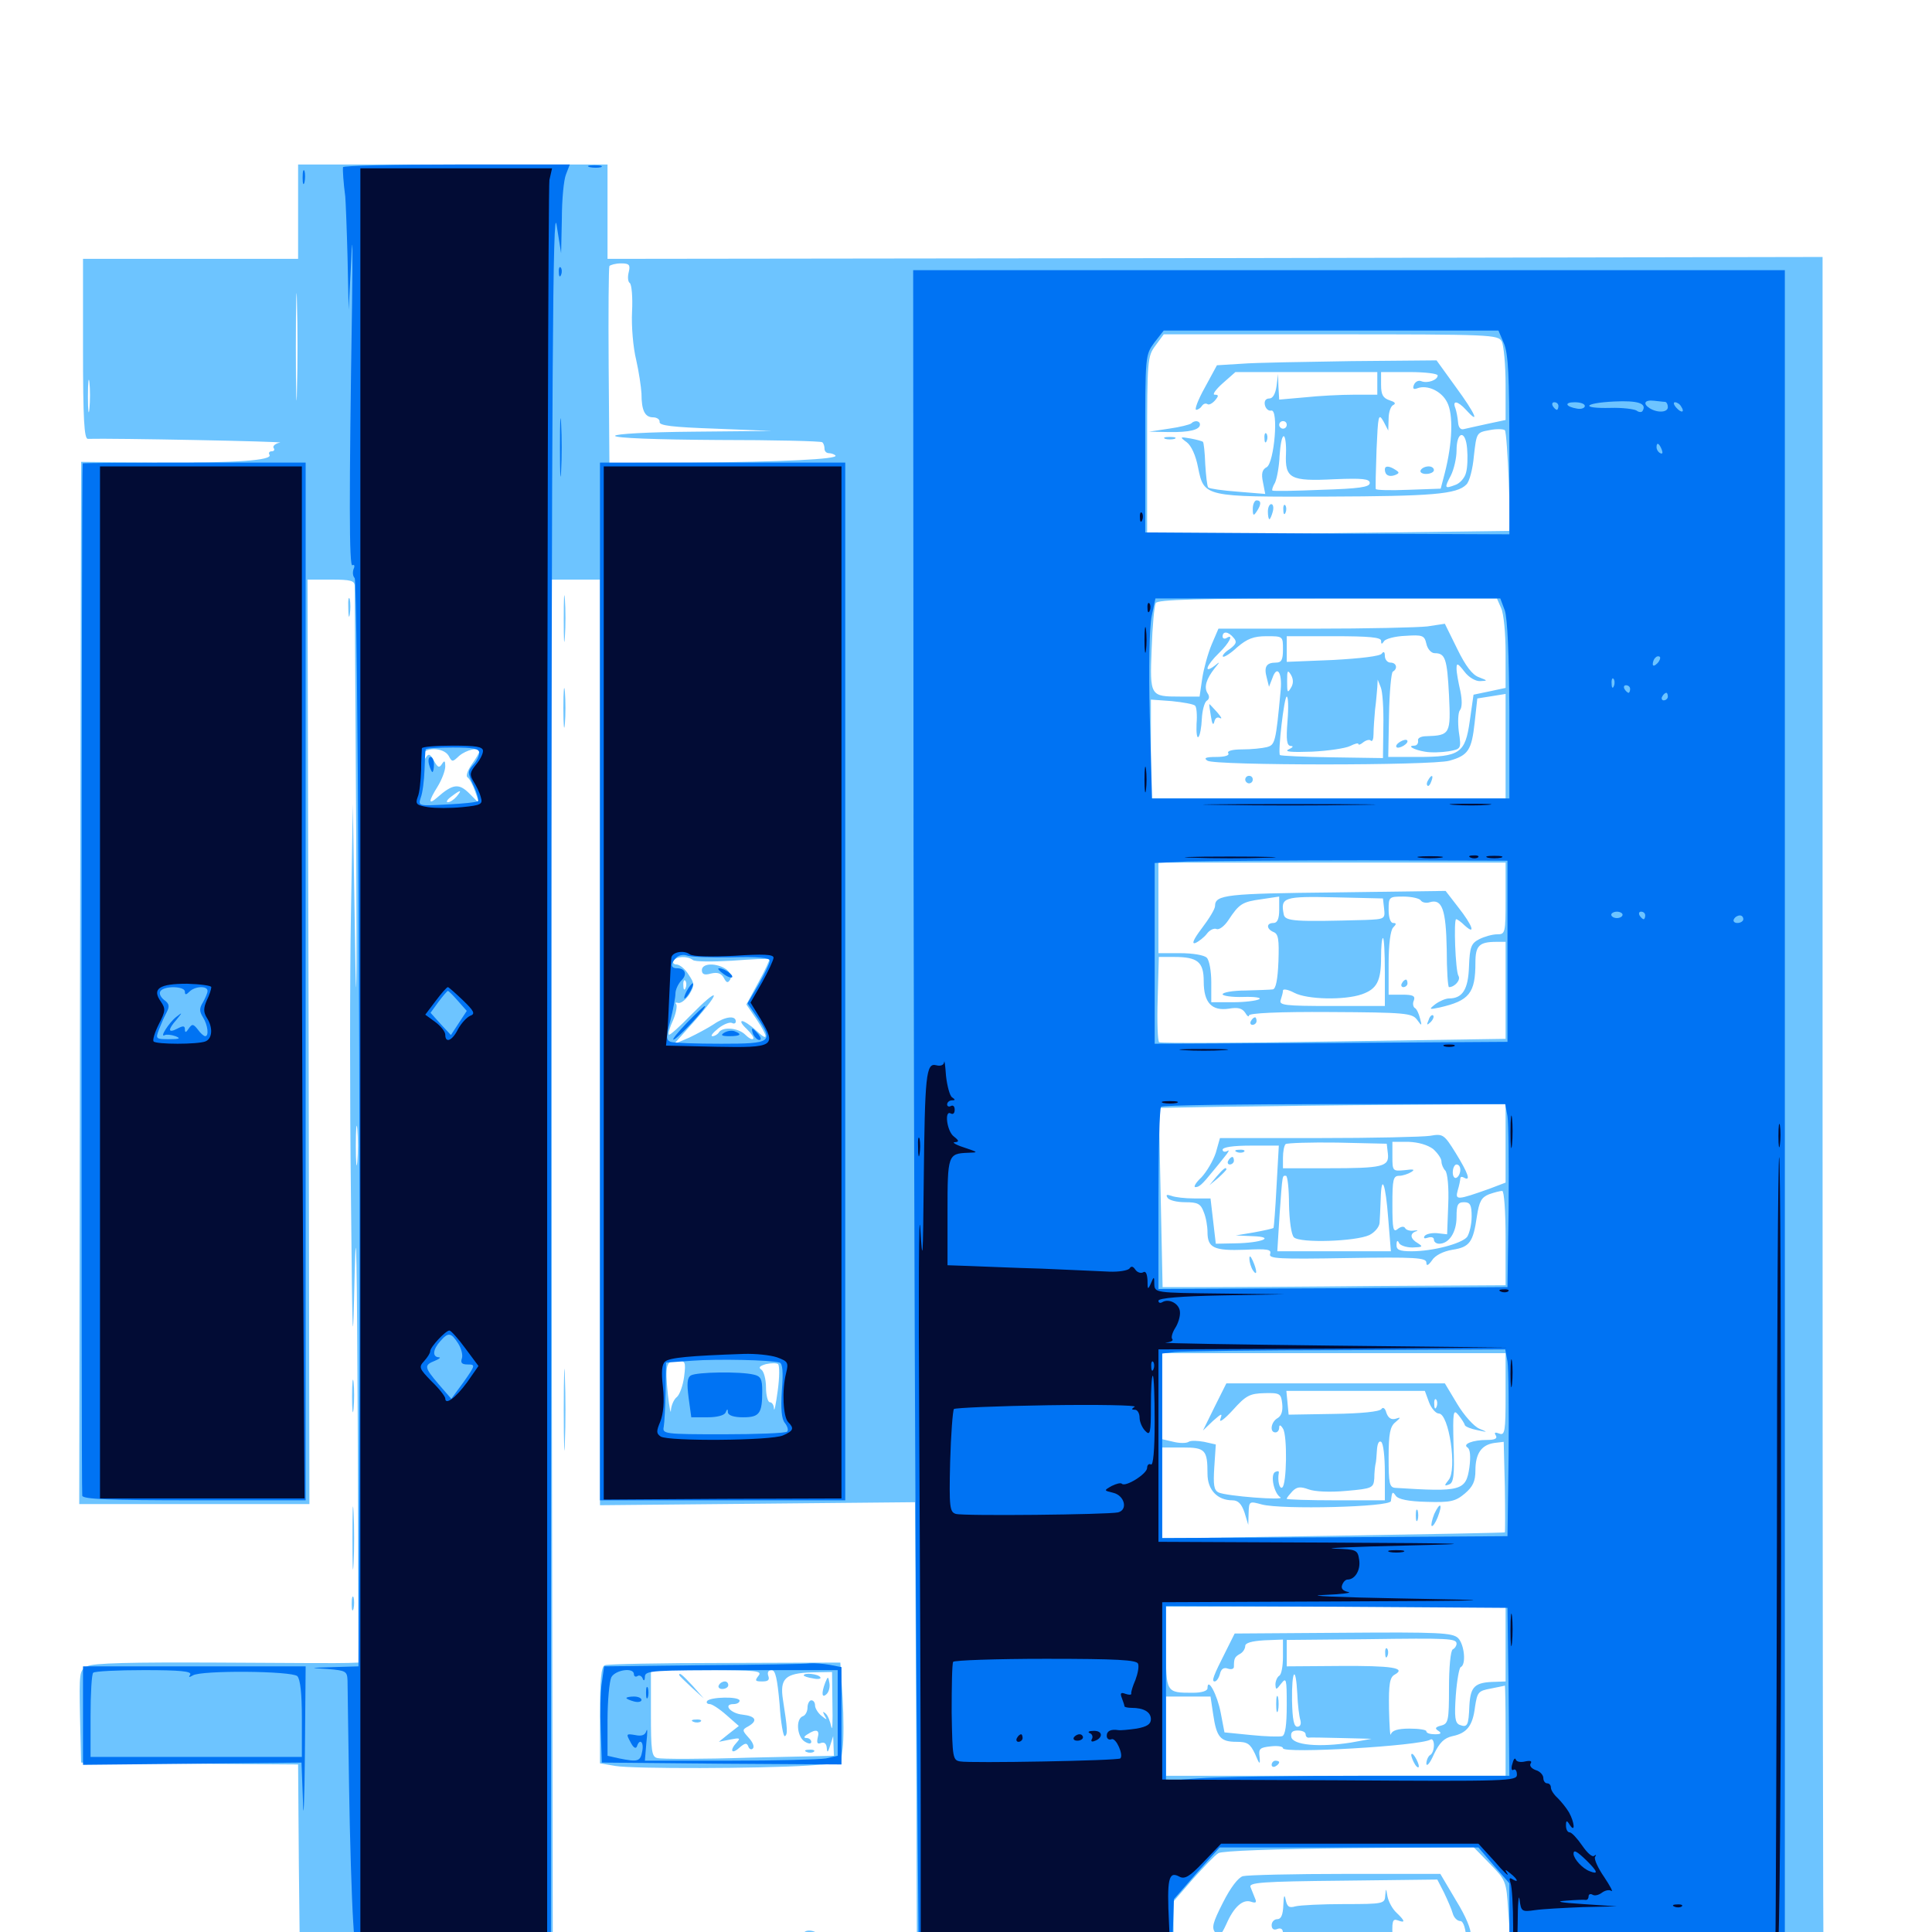 <svg xmlns="http://www.w3.org/2000/svg" viewBox="0 -1000 1000 1000">
	<path fill="#6dc4ff" d="M154.297 -890.43V-866.016H98.633H42.969V-819.336C42.969 -783.203 43.555 -772.656 45.508 -772.852C58.008 -773.242 148.438 -771.484 144.922 -770.898C142.578 -770.508 141.016 -769.141 141.602 -768.164C142.383 -767.188 141.797 -766.406 140.625 -766.406C139.453 -766.406 138.867 -765.625 139.453 -764.648C141.406 -761.719 122.266 -760.352 81.445 -760.547L41.992 -760.938L41.406 -491.211L41.016 -221.484H100.586H160.156L159.766 -460.742L159.18 -700H171.484C181.641 -700 183.594 -699.414 183.594 -696.68C183.594 -694.727 183.984 -636.523 184.375 -567.188C184.766 -487.695 184.375 -467.578 183.789 -512.5L182.617 -583.789L181.641 -526.172C181.055 -494.531 181.055 -429.492 181.641 -381.641C182.422 -300.586 182.617 -297.852 183.594 -341.602C184.375 -372.461 184.766 -346.094 185.156 -264.062L185.547 -139.453L180.273 -139.258C177.148 -139.062 146.484 -139.258 112.109 -139.453C67.969 -139.648 48.047 -139.258 45.117 -137.5C41.016 -135.547 41.016 -134.18 41.406 -111.523L41.992 -87.695L98.047 -87.109L154.297 -86.719L154.688 -34.375L155.273 17.773L220.703 18.359L286.133 19.141L285.547 -340.43L285.156 -700H297.852H310.547V-460.547V-220.898L392.188 -221.68L473.633 -222.461L474.219 -101.953L474.609 18.75H541.016H607.422V1.562V-15.82L617.383 -27.344C623.047 -33.594 628.906 -39.844 630.664 -40.82C632.422 -41.992 659.766 -42.969 698.242 -43.359L762.695 -43.945L771.094 -35.352C779.492 -26.758 779.688 -26.367 780.664 -10.742L781.836 5.078H770.898C761.328 5.078 760.156 4.688 761.133 1.367C761.719 -0.781 758.789 -8.008 753.711 -16.211L745.508 -30.078H696.484C669.531 -30.078 645.703 -29.492 643.359 -28.906C641.016 -28.32 636.914 -23.047 633.008 -15.234C627.734 -4.883 626.953 -2.148 629.102 0.391C631.055 2.734 631.836 2.148 634.766 -4.102C638.672 -13.086 643.359 -17.188 647.656 -15.625C650 -14.844 650.586 -15.234 649.609 -17.383C649.023 -18.945 647.852 -21.68 647.266 -23.242C646.289 -25.586 652.93 -26.172 694.922 -26.562L743.945 -27.148L747.461 -20.312C749.219 -16.602 751.367 -11.719 751.953 -9.57C752.539 -7.422 754.297 -5.664 755.859 -5.664C759.375 -5.664 760.352 13.086 757.031 15.234C755.859 16.016 756.836 16.797 759.375 16.797C761.914 16.797 763.672 15.625 763.672 13.867C763.672 7.812 779.883 4.492 780.469 10.352C780.664 11.719 780.859 14.258 781.055 15.82C781.25 18.359 791.211 18.75 862.891 18.359C907.617 17.969 944.141 17.188 943.945 16.211C943.555 15.43 943.359 -183.594 943.359 -426.172V-866.992L628.906 -866.406L314.453 -866.016V-890.43V-914.844H234.375H154.297ZM153.711 -798.242C153.516 -785.547 153.125 -795.508 153.125 -820.117C153.125 -844.922 153.516 -855.273 153.711 -843.164C154.102 -831.055 154.102 -810.938 153.711 -798.242ZM325.391 -858.984C324.805 -856.641 325 -854.102 325.977 -853.516C326.953 -852.734 327.539 -846.094 327.148 -838.672C326.758 -831.055 327.734 -819.922 329.297 -813.672C330.664 -807.617 331.836 -799.805 332.031 -796.289C332.031 -787.5 333.789 -783.984 338.086 -783.984C340.039 -783.984 341.602 -782.812 341.406 -781.641C341.016 -779.688 348.242 -778.906 370.117 -778.125L399.414 -776.953L358.984 -776.562C335.156 -776.367 318.359 -775.391 318.359 -774.414C318.359 -773.242 339.844 -772.461 371.484 -772.266C400.781 -772.266 425 -771.68 425.586 -771.094C426.367 -770.508 426.758 -768.945 426.758 -767.773C426.758 -766.406 427.734 -765.43 429.102 -765.43C430.273 -765.43 431.836 -764.844 432.422 -764.258C434.375 -762.305 404.297 -760.938 358.398 -760.547L315.43 -760.352L315.039 -810.742C314.844 -838.281 315.039 -861.523 315.43 -862.305C316.016 -862.891 318.555 -863.672 321.484 -863.672C325.781 -863.672 326.367 -862.891 325.391 -858.984ZM777.344 -823.242C778.32 -821.094 779.297 -811.133 779.297 -800.977V-782.617L770.117 -780.664C764.844 -779.492 759.375 -778.32 757.812 -777.93C756.055 -777.344 754.883 -778.711 754.688 -781.445C754.492 -783.789 753.906 -786.914 753.32 -788.672C751.562 -792.969 754.492 -792.578 758.789 -787.891C766.406 -779.492 763.477 -786.133 753.711 -799.414L743.555 -813.477L699.414 -813.086C675.195 -812.695 649.609 -812.305 642.578 -811.719L629.883 -810.938L623.633 -799.414C620.117 -793.164 618.164 -787.891 619.141 -787.891C620.117 -787.891 621.484 -788.867 622.07 -789.844C622.852 -791.016 624.023 -791.406 625 -790.82C625.781 -790.234 627.539 -791.211 628.906 -792.773C630.859 -795.117 630.859 -795.703 628.711 -795.703C627.344 -795.703 629.297 -798.438 632.812 -801.562L639.453 -807.422H676.172H712.891V-801.562V-795.703H700.781C693.945 -795.703 682.617 -795.117 675.391 -794.336L662.109 -793.164L661.719 -799.805L661.523 -806.445L660.742 -800.195C660.156 -796.094 658.789 -793.75 657.031 -793.75C655.078 -793.75 654.297 -792.383 654.688 -790.43C655.078 -788.477 656.641 -787.109 658.008 -787.5C661.914 -788.281 659.57 -760.547 655.664 -758.203C653.32 -757.031 652.734 -754.883 653.711 -750.391L654.883 -744.336L640.625 -745.508C632.812 -746.094 625.977 -747.07 625.391 -747.656C624.805 -748.242 624.219 -753.711 623.828 -759.766C623.633 -765.82 623.047 -770.898 622.656 -771.289C622.266 -771.68 619.336 -772.461 616.211 -773.047C610.547 -774.023 610.547 -773.828 614.258 -771.094C616.602 -769.336 618.945 -764.258 620.117 -758.008C623.242 -742.773 623.047 -742.773 686.914 -742.969C741.016 -743.164 754.102 -744.141 758.984 -749.219C760.547 -750.586 762.305 -757.227 762.891 -764.062C764.258 -775.977 764.258 -776.172 770.898 -777.344C774.609 -778.125 778.125 -777.93 778.906 -777.344C780.273 -775.977 782.227 -725.391 781.055 -725.195C780.664 -725.195 738.281 -724.609 687.109 -724.023L593.75 -723.047V-769.141C593.75 -813.672 593.945 -815.625 598.047 -821.094L602.344 -826.953H688.867C772.266 -826.953 775.391 -826.758 777.344 -823.242ZM46.289 -788.477C45.898 -784.375 45.508 -787.305 45.508 -794.727C45.508 -802.344 45.898 -805.469 46.289 -802.148C46.68 -798.633 46.68 -792.383 46.289 -788.477ZM744.141 -805.664C744.141 -803.32 738.867 -801.367 735.547 -802.734C734.18 -803.32 732.422 -802.344 731.836 -800.781C731.055 -798.828 731.641 -798.242 733.594 -799.023C738.672 -800.977 746.094 -797.656 749.023 -791.797C752.344 -785.547 751.758 -770.508 747.852 -755.273L745.703 -747.07L729.102 -746.484C719.922 -746.094 712.305 -746.289 712.109 -746.875C711.914 -747.461 712.109 -756.641 712.5 -767.383C713.281 -784.961 713.477 -786.328 716.016 -782.031L718.555 -777.148L718.75 -783.398C718.75 -786.719 719.922 -790.039 721.289 -790.43C722.656 -791.211 721.875 -791.992 719.336 -792.773C715.82 -793.945 714.844 -795.703 714.844 -800.781V-807.422H729.492C737.5 -807.422 744.141 -806.641 744.141 -805.664ZM666.016 -780.078C666.016 -779.102 665.234 -778.125 664.062 -778.125C663.086 -778.125 662.109 -779.102 662.109 -780.078C662.109 -781.25 663.086 -782.031 664.062 -782.031C665.234 -782.031 666.016 -781.25 666.016 -780.078ZM58.008 -776.953C58.789 -777.539 57.617 -778.125 55.469 -777.93C53.32 -777.93 52.734 -777.344 54.297 -776.758C55.664 -776.172 57.422 -776.367 58.008 -776.953ZM128.516 -776.758C141.016 -776.953 130.664 -777.344 105.469 -777.344C80.273 -777.344 69.922 -776.953 82.422 -776.758C95.117 -776.367 115.82 -776.367 128.516 -776.758ZM405.664 -776.953C406.445 -777.539 405.273 -778.125 403.125 -777.93C400.977 -777.93 400.391 -777.344 401.953 -776.758C403.32 -776.172 405.078 -776.367 405.664 -776.953ZM758.789 -755.273C758.203 -752.734 755.664 -749.805 753.32 -749.023C747.656 -746.875 747.461 -747.266 750.977 -753.906C752.539 -757.031 753.906 -762.891 753.906 -766.797C753.906 -776.953 758.594 -777.734 759.375 -767.773C759.766 -763.477 759.57 -757.812 758.789 -755.273ZM153.711 -767.969C154.102 -769.141 154.102 -771.484 153.711 -772.852C153.125 -774.023 152.734 -773.047 152.734 -770.312C152.734 -767.578 153.125 -766.602 153.711 -767.969ZM665.625 -765.234C665.039 -752.344 667.773 -750.781 690.625 -751.953C705.273 -752.539 708.984 -752.148 708.984 -750C708.984 -747.852 703.32 -747.07 684.18 -746.484C670.312 -745.898 658.984 -745.703 658.594 -746.094C658.203 -746.289 658.789 -748.242 659.961 -750.195C660.938 -752.344 662.109 -758.594 662.305 -764.062C662.695 -769.727 663.477 -774.219 664.453 -774.219C665.234 -774.219 665.82 -770.117 665.625 -765.234ZM776.953 -685.352C778.32 -682.617 779.297 -672.07 779.297 -662.109V-643.945L771.094 -642.188L762.695 -640.43L760.742 -626.758C758.398 -610.156 755.664 -608.203 733.789 -608.203H718.555L718.945 -629.688C719.141 -641.602 720.117 -651.758 720.898 -652.344C723.633 -653.906 722.852 -657.031 719.727 -657.031C718.164 -657.031 716.797 -658.594 716.797 -660.547C716.797 -662.5 716.211 -663.086 715.234 -661.719C714.453 -660.352 704.102 -659.18 690.039 -658.398L666.016 -657.422V-664.062V-670.703H690.43C708.594 -670.703 714.844 -670.117 714.844 -668.359C714.844 -666.406 715.234 -666.406 716.406 -668.164C717.188 -669.336 722.07 -670.703 727.539 -670.898C736.328 -671.484 737.305 -671.094 738.281 -666.797C738.867 -664.062 740.82 -661.914 742.578 -661.914C748.047 -661.914 749.023 -659.18 750 -640.234C750.977 -620.117 750.586 -619.336 738.281 -618.945C735.547 -618.945 733.594 -617.969 733.984 -616.602C734.18 -615.234 733.398 -614.062 732.031 -614.062C728.125 -614.062 731.641 -611.914 737.5 -610.938C740.625 -610.352 746.094 -610.547 749.805 -611.133C756.25 -612.305 756.445 -612.305 755.078 -621.289C754.492 -626.172 754.688 -631.25 755.664 -632.422C756.836 -633.789 756.836 -637.695 755.859 -642.383C754.883 -646.68 753.906 -651.758 753.906 -653.906C753.906 -657.031 754.492 -656.836 758.008 -652.344C760.156 -649.414 763.867 -647.266 766.211 -647.461C770.117 -647.656 770.117 -647.656 765.625 -649.414C762.109 -650.586 758.594 -655.273 754.297 -664.062L747.852 -677.148L738.867 -675.781C733.984 -675.195 707.617 -674.609 680.273 -674.609H630.664L627.148 -666.406C625.195 -661.719 623.047 -653.906 622.266 -648.828L620.898 -639.453H610.742C595.312 -639.453 595.117 -639.648 596.094 -664.062C596.484 -675.781 597.461 -686.523 598.242 -687.891C599.414 -689.648 619.531 -690.234 687.305 -690.234H774.805ZM638.477 -669.922C640.43 -667.773 639.844 -666.602 636.523 -664.062C633.984 -662.5 632.422 -660.547 633.008 -660.156C633.398 -659.57 636.914 -661.719 640.43 -665.039C645.508 -669.336 648.828 -670.703 655.469 -670.703C664.062 -670.703 664.062 -670.703 664.062 -663.867C664.062 -658.398 663.281 -657.031 660.352 -657.031C655.469 -657.031 654.102 -654.883 655.664 -649.219L656.836 -644.531L658.594 -649.023C660.938 -655.859 663.672 -652.148 662.891 -642.969C660.352 -615.43 659.961 -614.453 655.664 -613.281C653.32 -612.695 647.656 -612.109 642.969 -612.109C637.891 -612.109 634.961 -611.328 635.742 -610.156C636.523 -608.984 633.984 -608.203 629.492 -608.203C624.023 -608.203 622.852 -607.617 625 -606.25C628.906 -603.711 741.016 -603.711 750.195 -606.25C759.961 -608.984 761.719 -611.719 763.281 -625.977L764.648 -638.477L772.07 -639.648L779.297 -640.82V-613.672V-586.719H687.5H595.703V-612.305V-637.891L606.445 -637.109C612.305 -636.523 617.773 -635.547 618.555 -634.766C619.336 -634.18 619.727 -629.883 619.336 -625.391C619.141 -620.703 619.531 -617.773 620.312 -618.555C621.094 -619.336 621.875 -623.438 622.07 -627.93C622.266 -632.227 623.438 -636.523 624.609 -637.305C625.977 -638.086 626.172 -639.648 625 -641.211C623.047 -644.336 624.414 -648.633 628.711 -654.102C631.641 -657.617 631.641 -657.812 628.516 -655.273C622.656 -650.977 624.609 -655.859 630.859 -661.914C636.328 -667.188 638.867 -672.266 634.766 -669.727C633.789 -669.141 632.812 -669.531 632.812 -670.508C632.812 -673.438 635.742 -673.242 638.477 -669.922ZM668.164 -643.945C666.406 -641.016 666.211 -641.602 666.211 -647.266C666.211 -652.93 666.406 -653.516 668.164 -650.781C669.531 -648.438 669.531 -646.094 668.164 -643.945ZM716.016 -624.023L715.82 -607.617L689.453 -608.008C675 -608.203 662.891 -608.789 662.5 -609.18C661.328 -610.352 664.648 -639.453 666.016 -639.453C666.797 -639.453 666.992 -633.789 666.406 -626.758C665.625 -616.797 666.016 -614.062 668.164 -613.867C669.727 -613.867 669.141 -613.086 666.992 -612.109C664.453 -610.938 668.359 -610.547 678.906 -610.938C687.5 -611.328 696.484 -612.695 698.828 -613.867C701.172 -615.039 703.125 -615.625 703.125 -614.844C703.125 -614.258 704.297 -614.648 705.664 -615.82C707.227 -616.992 708.984 -617.383 709.57 -616.602C710.352 -616.016 710.938 -617.383 710.938 -620.117C710.938 -622.656 711.328 -628.32 711.719 -632.617C712.305 -636.914 712.695 -642.188 712.891 -644.336L713.086 -648.242L714.648 -644.336C715.625 -642.188 716.211 -633.008 716.016 -624.023ZM232.227 -608.789C233.984 -605.469 234.18 -605.469 237.695 -608.789C241.406 -611.914 248.047 -613.477 248.047 -610.938C248.047 -610.352 246.289 -607.227 244.141 -604.297C241.992 -601.172 241.016 -598.242 241.992 -597.656C242.969 -597.07 244.727 -593.75 245.898 -590.43L248.047 -584.18L242.969 -589.258C237.5 -594.727 234.375 -594.336 226.172 -587.109C221.68 -583.203 221.68 -585.156 226.562 -592.969C228.711 -596.484 230.469 -601.172 230.469 -603.32C230.469 -606.25 230.078 -606.641 228.711 -604.492C227.344 -602.344 226.562 -602.734 224.609 -606.25C222.656 -609.766 221.875 -610.156 220.508 -608.008C219.141 -605.859 218.75 -606.055 218.75 -608.789C218.75 -613.281 229.492 -613.477 232.227 -608.789ZM652.93 -608.789C655.273 -609.18 652.93 -609.57 647.461 -609.57C642.188 -609.57 640.039 -609.18 643.164 -608.789C646.094 -608.398 650.391 -608.398 652.93 -608.789ZM236.328 -587.695C234.961 -586.133 233.008 -584.766 231.836 -584.766C230.664 -584.766 231.445 -586.133 233.594 -587.695C238.477 -591.406 239.453 -591.406 236.328 -587.695ZM779.297 -534.961C779.297 -516.992 779.102 -516.406 775 -516.406C772.461 -516.406 768.359 -515.234 765.625 -513.867C761.523 -511.719 760.742 -509.961 760.352 -499.805C759.961 -487.891 757.031 -483.203 750 -483.203C748.242 -483.203 745.117 -481.836 742.969 -480.273C739.453 -477.539 739.648 -477.344 745.117 -478.516C760.547 -482.031 763.672 -485.938 763.672 -501.758C763.672 -510.547 765.625 -512.5 774.609 -512.5H779.297V-487.5V-462.305L690.43 -460.938C641.406 -460.156 600.781 -459.961 600 -460.547C599.219 -460.938 598.828 -471.094 599.219 -483.008L599.805 -504.688H607.617C619.922 -504.688 623.047 -502.148 623.047 -491.992C623.047 -481.055 627.148 -476.562 636.133 -477.93C640.82 -478.711 642.969 -478.125 644.531 -475.781C645.508 -474.023 646.484 -473.438 646.484 -474.414C646.484 -475.586 661.719 -476.367 688.477 -476.172C727.344 -475.977 730.859 -475.586 733.398 -472.266C735.938 -468.75 736.133 -468.75 734.961 -473.047C734.375 -475.391 733.203 -477.93 732.227 -478.32C731.445 -478.906 731.055 -480.664 731.836 -482.227C732.617 -484.57 731.25 -485.156 725.781 -485.156H718.75V-501.367C718.75 -511.328 719.727 -518.555 721.094 -519.922C722.852 -521.68 722.852 -522.266 721.094 -522.266C719.727 -522.266 718.75 -525 718.75 -529.102C718.75 -535.742 718.945 -535.938 726.367 -535.938C730.664 -535.938 734.766 -534.961 735.352 -533.984C736.133 -532.812 738.281 -532.422 740.039 -533.008C746.484 -534.961 748.438 -529.102 748.828 -508.594C748.828 -497.852 749.414 -489.062 750 -489.062C752.93 -489.062 756.25 -492.773 754.883 -494.922C753.32 -497.461 752.344 -524.219 753.711 -524.219C754.297 -524.219 756.25 -522.852 758.203 -520.898C764.062 -515.625 762.109 -521.094 754.883 -530.273L748.242 -538.867L691.016 -538.086C634.766 -537.5 628.906 -536.914 628.906 -531.055C628.906 -529.492 625.781 -524.414 622.07 -519.531C617.773 -513.867 616.602 -511.133 618.75 -511.914C620.508 -512.695 623.242 -514.844 624.609 -516.602C625.977 -518.555 628.32 -519.727 629.688 -519.141C631.055 -518.555 633.789 -520.703 635.742 -523.633C641.406 -532.227 642.969 -533.203 652.93 -534.57L662.109 -535.938V-529.102C662.109 -524.414 661.133 -522.266 659.18 -522.266C655.273 -522.266 655.469 -519.141 659.18 -517.578C661.719 -516.602 662.109 -513.672 661.719 -502.344C661.328 -492.773 660.352 -488.086 658.789 -487.891C657.422 -487.695 650.977 -487.5 644.531 -487.305C638.086 -487.305 632.812 -486.328 632.812 -485.352C632.812 -484.57 637.695 -483.789 643.555 -483.984C649.414 -484.18 653.125 -483.594 651.758 -482.812C650.391 -482.031 644.336 -481.25 638.281 -481.25H626.953V-491.602C626.953 -497.266 625.977 -502.93 624.609 -504.297C623.242 -505.664 617.188 -506.641 610.938 -506.641H599.609V-530.078V-553.516H689.453H779.297ZM716.406 -529.688C716.992 -524.414 716.797 -524.219 706.641 -523.828C670.508 -522.852 665.039 -523.047 664.453 -526.758C662.695 -535.547 664.453 -536.133 690.82 -535.547L715.82 -534.961ZM716.797 -496.875V-479.297H689.258C664.844 -479.297 661.914 -479.688 662.891 -482.422C663.477 -484.18 664.062 -486.328 664.062 -487.305C664.062 -488.281 666.602 -487.891 669.922 -486.133C676.562 -482.617 695.898 -482.227 704.883 -485.352C712.695 -488.086 714.844 -492.188 714.844 -504.492C714.844 -509.961 715.234 -514.453 715.82 -514.453C716.406 -514.453 716.797 -506.641 716.797 -496.875ZM358.594 -503.125C359.57 -502.148 368.75 -502.148 378.906 -502.734C389.062 -503.516 397.852 -503.906 398.242 -503.516C398.438 -503.32 396.094 -497.852 392.578 -491.602L386.328 -480.078L391.406 -472.656C397.852 -462.891 397.852 -460.547 391.406 -466.602C388.477 -469.336 385.156 -471.484 384.18 -471.484C383.008 -471.484 383.984 -469.727 386.523 -467.383C388.867 -465.039 390.43 -462.891 389.844 -462.305C389.258 -461.719 387.5 -462.695 385.742 -464.453C382.227 -467.969 374.023 -468.75 372.07 -465.625C371.484 -464.648 369.922 -463.672 368.75 -463.672C367.578 -463.672 368.945 -465.43 371.875 -467.773C374.609 -469.922 377.734 -471.094 378.906 -470.508C379.883 -469.922 380.859 -470.312 380.859 -471.289C380.859 -474.609 375.195 -473.828 369.531 -469.922C366.602 -467.969 360.742 -464.844 356.641 -462.891L348.828 -459.57L360.156 -472.266C373.828 -487.891 372.07 -489.258 357.422 -474.414C351.758 -468.555 346.68 -464.062 346.289 -464.453C345.703 -464.844 346.68 -468.359 348.438 -472.07C350 -475.781 350.586 -479.492 350 -480.273C349.219 -481.055 349.805 -481.25 351.172 -480.859C352.539 -480.664 355.078 -482.617 356.836 -485.352C359.57 -490.039 359.57 -490.82 356.445 -495.508C354.688 -498.438 351.758 -500.781 350.195 -500.781C348.633 -500.781 348.047 -501.758 348.633 -502.734C350 -505.078 355.859 -505.273 358.594 -503.125ZM354.883 -488.672C354.297 -487.109 353.711 -487.695 353.711 -489.844C353.516 -491.992 354.102 -493.164 354.688 -492.383C355.273 -491.797 355.469 -490.039 354.883 -488.672ZM725.195 -479.883C726.367 -480.469 725.391 -480.859 722.656 -480.859C719.922 -480.859 718.945 -480.469 720.312 -479.883C721.484 -479.492 723.828 -479.492 725.195 -479.883ZM779.297 -408.203V-387.891L771.094 -384.766C754.102 -378.711 753.125 -378.711 754.492 -383.789C755.273 -386.328 755.859 -389.258 755.859 -390.039C755.859 -391.016 756.836 -391.016 757.812 -390.43C761.523 -388.281 759.766 -392.969 753.516 -403.125C747.461 -412.891 746.875 -413.281 740.234 -412.109C736.523 -411.523 710.547 -410.938 682.422 -410.938H631.445L629.297 -403.32C627.93 -399.219 624.609 -393.555 621.875 -390.625C618.945 -387.891 617.578 -385.547 618.75 -385.547C620.703 -385.547 622.266 -386.914 627.93 -393.945C629.102 -395.312 631.641 -398.438 633.789 -401.172C635.938 -403.711 636.523 -405.078 635.352 -404.297C633.984 -403.516 632.812 -403.906 632.812 -404.883C632.812 -406.25 638.477 -407.031 647.266 -407.031H661.914L660.742 -386.133C660.156 -374.414 659.375 -364.844 659.18 -364.453C658.789 -364.062 654.297 -363.086 649.023 -362.109L639.648 -360.547L648.438 -360.156C660.547 -359.766 653.125 -356.641 639.258 -356.445L629.297 -356.25L627.93 -367.969L626.562 -379.688H618.164C613.477 -379.688 608.203 -380.273 606.25 -381.055C603.906 -381.836 603.32 -381.641 604.297 -380.078C605.078 -378.711 609.18 -377.734 613.477 -377.734C619.922 -377.734 621.484 -376.953 623.047 -372.656C624.219 -369.922 625 -365.234 625 -362.305C625 -354.102 628.32 -352.539 644.336 -353.125C656.055 -353.711 658.203 -353.32 657.422 -350.977C656.445 -348.438 662.109 -348.242 697.266 -348.828C732.422 -349.414 738.281 -349.023 738.281 -346.484C738.281 -344.531 739.258 -344.922 741.211 -347.656C742.773 -350.195 747.07 -352.344 751.758 -353.125C760.742 -354.492 762.5 -357.031 764.453 -370.508C765.625 -378.125 766.797 -380.273 770.703 -381.836C773.438 -382.812 776.562 -383.594 777.539 -383.594C778.516 -383.594 779.297 -373.047 779.297 -359.18V-334.766L712.891 -334.375C676.367 -333.984 636.328 -333.789 624.023 -333.789H601.758L600.781 -380.078L599.805 -426.562L633.398 -427.148C651.953 -427.344 692.188 -427.93 723.242 -428.125L779.297 -428.516ZM184.961 -398.828C184.57 -394.141 184.18 -397.852 184.18 -407.031C184.18 -416.211 184.57 -419.922 184.961 -415.43C185.352 -410.742 185.352 -403.32 184.961 -398.828ZM718.359 -402.93C719.141 -396.094 715.82 -395.312 687.109 -395.312H664.062V-400.781C664.062 -403.906 664.648 -407.031 665.43 -407.812C666.211 -408.398 678.32 -408.789 692.188 -408.594L717.773 -408.008ZM741.797 -405.273C744.141 -403.125 746.094 -400.391 746.094 -398.828C746.094 -397.266 747.07 -395.117 748.047 -394.141C749.219 -392.969 750 -385.547 749.609 -376.562L749.023 -361.133L743.75 -361.719C741.016 -361.914 738.086 -361.328 737.305 -360.156C736.719 -358.984 737.305 -358.789 739.062 -359.375C740.82 -359.961 742.188 -359.57 742.188 -358.398C742.188 -357.227 743.359 -356.25 744.922 -356.25C750 -356.25 753.906 -362.109 753.906 -370.117C753.906 -376.367 754.492 -377.734 757.812 -377.734C760.938 -377.734 761.719 -376.367 761.719 -370.312C761.719 -366.211 760.547 -361.523 759.375 -359.766C756.445 -356.25 741.602 -352.344 730.664 -352.344C724.219 -352.344 722.656 -353.125 722.852 -355.859C722.852 -357.812 723.438 -358.203 724.023 -356.836C724.414 -355.469 727.734 -354.297 731.055 -354.297C736.328 -354.492 736.719 -354.688 733.984 -356.445C729.883 -358.789 729.492 -361.523 733.008 -362.695C734.18 -363.086 733.789 -363.281 732.031 -363.086C730.078 -362.695 727.93 -363.281 727.344 -364.258C726.758 -365.43 725.195 -365.234 723.438 -363.867C721.094 -361.914 720.703 -363.867 720.703 -376.562C720.703 -389.453 721.094 -391.406 724.219 -391.406C725.977 -391.406 728.906 -392.383 730.469 -393.359C732.617 -394.727 731.641 -394.922 727.148 -394.336C720.898 -393.75 720.703 -393.75 720.703 -401.367V-408.984H729.102C734.18 -408.789 738.867 -407.422 741.797 -405.273ZM747.07 -407.031C747.852 -408.203 746.484 -408.984 744.336 -408.984C739.453 -408.984 739.062 -407.812 743.164 -406.445C744.727 -405.664 746.484 -406.055 747.07 -407.031ZM755.859 -394.531C755.859 -392.969 755.078 -391.016 753.906 -390.43C752.93 -389.844 751.953 -391.016 751.953 -393.164C751.953 -395.508 752.93 -397.266 753.906 -397.266C755.078 -397.266 755.859 -396.094 755.859 -394.531ZM667.188 -376.562C667.383 -368.164 668.359 -360.938 669.727 -359.57C672.852 -356.445 701.758 -357.422 708.789 -360.742C711.523 -362.109 713.867 -364.844 714.062 -366.992C714.258 -369.141 714.453 -374.805 714.648 -379.492C715.039 -392.969 717.188 -387.5 718.555 -369.141L719.922 -352.344H690.43H661.133L662.305 -371.289C663.867 -392.969 663.672 -391.406 665.625 -391.406C666.406 -391.406 667.188 -384.766 667.188 -376.562ZM779.297 -278.125C779.297 -258.984 778.906 -256.836 775.977 -258.008C773.828 -258.789 773.242 -258.594 774.219 -257.031C775.195 -255.469 773.828 -254.688 769.727 -254.688C762.305 -254.688 756.836 -252.539 759.57 -250.781C760.938 -250 761.328 -246.289 760.547 -240.43C758.789 -228.32 756.25 -227.734 722.266 -229.883C719.141 -230.078 718.75 -232.227 718.75 -245.703C718.75 -258.008 719.531 -261.719 722.266 -263.867C725.195 -266.406 725.195 -266.602 722.266 -265.625C720.117 -265.039 718.555 -266.016 717.578 -268.75C716.992 -271.094 715.82 -271.875 715.039 -270.703C714.258 -269.336 704.492 -268.359 690.43 -268.164L666.992 -267.773L666.406 -274.023L665.82 -280.078H701.562H737.5L739.648 -274.219C740.82 -271.094 743.164 -268.359 744.727 -268.359C750 -268.359 754.297 -239.258 749.805 -233.984C747.461 -231.055 747.461 -230.664 750 -231.641C752.344 -232.422 752.93 -236.133 752.344 -251.953C751.953 -269.336 752.148 -270.898 754.883 -267.578C756.445 -265.625 758.008 -263.281 758.203 -262.305C758.594 -261.523 761.523 -260.352 764.648 -259.766C770.117 -258.594 770.312 -258.594 765.625 -260.547C762.891 -261.719 757.812 -267.383 754.297 -273.242L747.852 -283.984H691.406H634.766L628.711 -271.875L622.656 -259.57L627.734 -264.453C632.422 -268.555 632.812 -268.75 631.641 -265.43C630.859 -263.281 633.789 -265.43 638.086 -270.117C644.922 -277.734 646.875 -278.711 654.492 -278.906C662.5 -279.102 663.086 -278.711 663.672 -273.438C664.062 -269.727 663.281 -267.188 661.328 -266.016C657.812 -264.062 657.031 -258.594 660.156 -258.594C661.328 -258.594 662.109 -259.766 662.109 -261.133C662.109 -262.695 662.891 -262.5 664.062 -260.547C666.406 -257.031 666.016 -231.445 663.672 -230.078C662.305 -229.102 661.133 -233.594 661.914 -237.695C662.109 -238.672 661.328 -238.672 659.961 -238.086C657.422 -236.523 659.375 -227.148 662.695 -225C665.82 -223.242 634.57 -225.586 630.664 -227.539C628.32 -228.711 627.93 -231.445 628.516 -240.625L629.297 -252.344L623.242 -253.711C619.922 -254.297 616.406 -254.492 615.234 -253.711C614.062 -252.93 610.547 -252.93 607.422 -253.711L601.562 -255.078V-277.344V-299.609H690.43H779.297ZM354.102 -287.5C353.516 -282.812 351.758 -278.125 350.391 -276.953C348.828 -275.781 347.461 -272.656 347.266 -270.117C347.266 -267.578 346.484 -271.094 345.703 -278.125C344.141 -293.555 344.727 -295.703 350.586 -295.703C354.688 -295.703 355.078 -295.117 354.102 -287.5ZM402.539 -280.078C401.562 -273.047 400.781 -268.945 400.586 -270.898C400.586 -272.656 399.609 -274.219 398.438 -274.219C397.461 -274.219 396.484 -277.734 396.484 -281.836C396.484 -286.133 395.312 -290.234 394.141 -291.016C392.383 -292.188 393.164 -292.969 396.484 -293.945C399.219 -294.531 401.953 -294.531 402.734 -293.945C403.516 -293.164 403.516 -287.109 402.539 -280.078ZM743.555 -271.875C742.969 -270.312 742.383 -270.898 742.383 -273.047C742.188 -275.195 742.773 -276.367 743.359 -275.586C743.945 -275 744.141 -273.242 743.555 -271.875ZM346.484 -261.523C345.703 -263.086 345.117 -264.453 344.727 -264.453C344.336 -264.453 343.75 -263.086 342.969 -261.523C342.383 -259.766 342.969 -258.594 344.727 -258.594C346.484 -258.594 347.07 -259.766 346.484 -261.523ZM716.797 -237.891V-223.438H691.406C677.539 -223.438 666.016 -223.828 666.016 -224.219C666.016 -224.805 667.383 -226.367 668.945 -228.125C671.289 -230.469 673.047 -230.664 677.344 -229.102C680.469 -227.93 688.281 -227.539 696.875 -228.32C710.352 -229.492 710.938 -229.883 711.328 -234.766C711.328 -237.695 711.719 -241.016 711.914 -241.992C712.305 -243.164 712.5 -246.484 712.695 -249.414C712.891 -252.539 713.672 -254.492 714.844 -253.711C716.016 -253.125 716.797 -245.898 716.797 -237.891ZM778.906 -206.836C778.516 -206.641 738.477 -205.859 690.039 -205.078L601.562 -203.711V-227.344V-250.781H612.109C623.828 -250.781 625 -249.609 625 -237.109C625 -228.906 630.078 -223.438 637.891 -223.438C640.82 -223.438 642.578 -221.68 644.141 -217.188L646.094 -210.742L646.289 -216.992C646.484 -223.047 646.68 -223.047 653.125 -221.289C663.281 -218.555 719.727 -219.922 719.922 -223.047C720.508 -227.93 720.703 -228.32 722.461 -225.781C723.633 -224.023 728.906 -222.852 738.281 -222.656C750.781 -222.266 753.32 -222.852 758.203 -226.953C762.305 -230.469 763.672 -233.203 763.672 -238.867C763.672 -247.656 766.797 -252.148 773.438 -253.125L778.32 -253.711L778.906 -230.469C779.102 -217.773 779.102 -207.031 778.906 -206.836ZM779.297 -149.219V-129.688L774.023 -129.492C763.281 -129.297 761.133 -127.148 760.547 -117.188C760.156 -106.836 759.57 -105.664 755.469 -107.227C753.125 -108.203 752.734 -111.133 753.516 -122.461C754.102 -130.273 755.273 -136.719 756.055 -137.109C758.984 -138.281 758.008 -148.828 754.688 -152.148C751.758 -154.883 745.117 -155.273 695.312 -154.883L639.062 -154.492L634.57 -145.508C627.93 -132.422 626.953 -129.688 628.711 -129.688C629.688 -129.688 630.859 -131.445 631.445 -133.594C632.031 -136.133 633.398 -137.109 635.547 -136.328C637.305 -135.742 638.672 -136.133 638.672 -137.305C638.672 -141.602 639.062 -142.383 641.797 -143.945C643.359 -144.727 644.531 -146.68 644.531 -148.047C644.531 -149.609 647.852 -150.586 654.297 -150.977L664.062 -151.367V-142.578C664.062 -137.695 663.281 -133.203 662.109 -132.617C661.133 -132.031 660.156 -129.883 660.156 -128.125C660.352 -125.195 660.547 -125.195 663.086 -128.516C665.82 -132.031 666.016 -131.055 666.016 -117.383C666.016 -107.031 665.234 -101.953 663.672 -101.367C662.305 -100.977 655.078 -101.172 647.461 -101.953L633.789 -103.32L631.836 -113.477C630.078 -122.852 625 -132.227 625 -126.172C625 -124.805 622.07 -123.828 617.383 -123.828C603.516 -123.828 603.516 -123.828 603.516 -147.266V-168.359L691.406 -168.555L779.297 -168.75ZM753.906 -149.219C753.906 -148.242 753.125 -146.875 751.953 -146.289C750.781 -145.703 750 -136.719 750 -126.367C750 -109.18 749.609 -107.812 745.898 -106.836C742.773 -106.055 742.578 -105.273 744.531 -104.102C746.289 -102.93 745.898 -102.344 742.773 -102.344C740.234 -102.344 738.281 -102.93 738.281 -103.906C738.281 -104.688 734.375 -105.273 729.492 -105.273C723.438 -105.273 720.508 -104.297 719.922 -102.344C719.531 -100.781 719.141 -106.641 718.945 -115.43C718.75 -128.32 719.336 -131.836 721.875 -133.203C728.125 -136.719 720.508 -137.891 693.164 -137.695L666.016 -137.5V-144.336V-151.172L707.617 -151.562C750 -152.148 753.906 -151.953 753.906 -149.219ZM671.484 -123.242C671.68 -117.773 672.461 -111.523 673.047 -109.766C673.633 -107.617 673.047 -106.25 671.484 -106.25C669.727 -106.25 668.945 -109.961 668.75 -119.922C668.555 -135.742 670.703 -138.477 671.484 -123.242ZM779.297 -104.297V-80.859H691.406H603.516V-101.367V-121.875H615.039H626.562L627.93 -112.695C629.688 -100.781 631.641 -98.438 640.039 -98.438C645.703 -98.438 647.07 -97.461 649.609 -92.188C651.953 -86.523 652.344 -86.328 651.953 -90.625C651.367 -94.922 652.148 -95.508 657.812 -96.094C661.133 -96.484 664.062 -96.094 664.062 -95.117C664.062 -92.188 735.156 -96.289 740.43 -99.609C741.406 -100.195 742.188 -98.828 742.188 -96.68C742.188 -94.531 741.406 -92.188 740.234 -91.602C739.258 -91.016 738.281 -88.867 738.281 -87.109C738.477 -85.352 740.234 -87.5 742.188 -91.992C745.117 -98.047 747.461 -100.391 751.758 -101.367C759.375 -102.93 762.305 -106.836 763.477 -116.602C764.648 -124.219 765.234 -124.805 771.484 -125.977C775.195 -126.758 778.516 -127.344 778.906 -127.539C779.102 -127.539 779.297 -117.188 779.297 -104.297ZM755.859 -105.469C755.859 -107.031 750.195 -106.25 749.219 -104.492C748.438 -103.516 749.805 -103.125 751.953 -103.711C754.102 -104.297 755.859 -105.078 755.859 -105.469ZM675.781 -102.344C675.781 -101.367 676.367 -100.586 677.344 -100.586C678.125 -100.781 685.742 -100.586 694.336 -100.391L709.961 -100L699.219 -98.047C683.008 -95.508 669.141 -96.68 668.359 -100.977C667.969 -103.32 668.945 -104.297 671.68 -104.297C674.023 -104.297 675.781 -103.516 675.781 -102.344ZM715.82 -100.391C715.234 -101.562 714.258 -102.344 713.672 -102.344C713.281 -102.344 712.891 -101.562 712.891 -100.391C712.891 -99.414 713.867 -98.438 715.039 -98.438C716.016 -98.438 716.406 -99.414 715.82 -100.391ZM616.602 -780.859C616.016 -780.273 610.742 -778.906 605.078 -778.125L594.727 -776.562L604.883 -776.367C615.625 -776.172 621.094 -777.539 621.094 -780.273C621.094 -782.227 618.359 -782.617 616.602 -780.859ZM654.492 -773.047C654.492 -770.898 655.078 -770.312 655.664 -771.875C656.25 -773.242 656.055 -775 655.469 -775.586C654.883 -776.367 654.297 -775.195 654.492 -773.047ZM603.125 -772.852C601.758 -773.438 602.734 -773.828 605.469 -773.828C608.203 -773.828 609.18 -773.438 608.008 -772.852C606.641 -772.461 604.297 -772.461 603.125 -772.852ZM648.438 -736.719C648.438 -733.008 648.828 -732.812 650.391 -735.156C652.93 -738.867 652.93 -741.016 650.391 -741.016C649.414 -741.016 648.438 -739.062 648.438 -736.719ZM656.25 -735.156C656.25 -733.008 656.641 -731.25 657.031 -731.25C657.422 -731.25 658.203 -733.008 658.789 -735.156C659.375 -737.305 658.984 -739.062 658.008 -739.062C657.031 -739.062 656.25 -737.305 656.25 -735.156ZM664.258 -735.938C664.258 -733.789 664.844 -733.203 665.43 -734.766C666.016 -736.133 665.82 -737.891 665.234 -738.477C664.648 -739.258 664.062 -738.086 664.258 -735.938ZM716.797 -757.031C716.797 -754.102 718.945 -752.93 722.07 -754.102C724.414 -755.078 724.414 -755.469 722.266 -756.836C718.945 -758.984 716.797 -758.984 716.797 -757.031ZM735.352 -756.641C734.766 -755.664 735.938 -754.688 738.086 -754.688C740.43 -754.688 742.188 -755.664 742.188 -756.641C742.188 -757.812 741.016 -758.594 739.453 -758.594C737.891 -758.594 735.938 -757.812 735.352 -756.641ZM724.609 -616.016C723.047 -615.039 722.266 -613.867 722.852 -613.281C723.242 -612.695 725 -613.086 726.562 -614.062C728.125 -615.039 728.906 -616.211 728.32 -616.797C727.93 -617.383 726.172 -616.992 724.609 -616.016ZM626.758 -629.297C627.344 -625.391 627.93 -624.219 628.516 -626.367C628.906 -628.32 630.078 -629.102 631.445 -628.32C632.812 -627.734 632.031 -628.906 630.078 -631.25C627.93 -633.594 626.172 -635.547 625.977 -635.547C625.781 -635.547 626.172 -632.617 626.758 -629.297ZM644.531 -596.484C644.531 -595.508 645.508 -594.531 646.484 -594.531C647.656 -594.531 648.438 -595.508 648.438 -596.484C648.438 -597.656 647.656 -598.438 646.484 -598.438C645.508 -598.438 644.531 -597.656 644.531 -596.484ZM739.258 -596.289C738.477 -595.117 738.281 -593.945 738.867 -593.359C739.258 -592.773 740.234 -593.75 740.82 -595.508C742.188 -598.828 741.016 -599.414 739.258 -596.289ZM725.586 -491.016C725 -490.039 725.391 -489.062 726.367 -489.062C727.539 -489.062 728.516 -490.039 728.516 -491.016C728.516 -492.188 728.125 -492.969 727.734 -492.969C727.148 -492.969 726.172 -492.188 725.586 -491.016ZM739.453 -472.07C738.281 -469.336 738.477 -469.141 740.43 -470.898C741.797 -472.266 742.383 -473.828 741.797 -474.414C741.211 -475 740.039 -474.023 739.453 -472.07ZM647.461 -471.484C646.875 -470.508 647.266 -469.531 648.242 -469.531C649.414 -469.531 650.391 -470.508 650.391 -471.484C650.391 -472.656 650 -473.438 649.609 -473.438C649.023 -473.438 648.047 -472.656 647.461 -471.484ZM363.281 -497.852C363.281 -495.703 364.648 -495.117 367.969 -496.094C371.289 -496.875 373.242 -496.289 374.609 -493.945C375.977 -491.211 376.758 -491.016 377.93 -492.969C378.906 -494.531 378.125 -496.484 375.977 -498.242C370.898 -501.758 363.281 -501.562 363.281 -497.852ZM640.234 -403.711C638.672 -404.297 639.258 -404.883 641.406 -404.883C643.555 -405.078 644.727 -404.492 643.945 -403.906C643.359 -403.32 641.602 -403.125 640.234 -403.711ZM635.742 -399.219C635.156 -398.242 635.547 -397.266 636.523 -397.266C637.695 -397.266 638.672 -398.242 638.672 -399.219C638.672 -400.391 638.281 -401.172 637.891 -401.172C637.305 -401.172 636.328 -400.391 635.742 -399.219ZM629.688 -391.016L625.977 -386.523L630.469 -390.234C632.812 -392.383 634.766 -394.336 634.766 -394.727C634.766 -396.289 633.203 -395.117 629.688 -391.016ZM646.68 -348.438C646.68 -346.875 647.461 -344.141 648.438 -342.578C650.781 -339.062 650.781 -342.188 648.438 -347.461C647.266 -350 646.68 -350.391 646.68 -348.438ZM742.383 -216.406C741.211 -213.477 740.625 -210.742 741.016 -210.156C741.602 -209.766 742.969 -211.719 744.141 -214.648C746.875 -221.68 745.508 -223.047 742.383 -216.406ZM732.812 -215.625C732.812 -212.891 733.203 -211.914 733.789 -213.281C734.18 -214.453 734.18 -216.797 733.789 -218.164C733.203 -219.336 732.812 -218.359 732.812 -215.625ZM660.547 -117.969C660.547 -114.258 660.938 -112.695 661.523 -114.648C661.914 -116.406 661.914 -119.531 661.523 -121.484C660.938 -123.242 660.547 -121.68 660.547 -117.969ZM716.992 -144.141C716.992 -141.992 717.578 -141.406 718.164 -142.969C718.75 -144.336 718.555 -146.094 717.969 -146.68C717.383 -147.461 716.797 -146.289 716.992 -144.141ZM730.469 -91.602C730.469 -90.625 731.445 -88.281 732.422 -86.719C733.398 -85.156 734.375 -84.766 734.375 -85.742C734.375 -86.914 733.398 -89.062 732.422 -90.625C731.445 -92.188 730.469 -92.773 730.469 -91.602ZM658.203 -86.523C658.203 -87.695 659.18 -88.672 660.156 -88.672C661.328 -88.672 662.109 -88.281 662.109 -87.891C662.109 -87.305 661.328 -86.328 660.156 -85.742C659.18 -85.156 658.203 -85.547 658.203 -86.523ZM291.797 -679.492C291.797 -668.75 291.992 -664.648 292.383 -670.312C292.773 -675.977 292.773 -684.766 292.383 -689.844C291.992 -694.922 291.797 -690.234 291.797 -679.492ZM180.273 -685.352C180.273 -681.055 180.664 -679.492 181.055 -682.031C181.445 -684.375 181.445 -687.891 181.055 -689.844C180.469 -691.602 180.078 -689.648 180.273 -685.352ZM291.602 -633.594C291.602 -624.414 291.992 -620.703 292.383 -625.391C292.773 -629.883 292.773 -637.305 292.383 -641.992C291.992 -646.484 291.602 -642.773 291.602 -633.594ZM291.797 -270.312C291.797 -251.562 292.188 -243.75 292.383 -253.32C292.773 -262.695 292.773 -277.93 292.383 -287.5C292.188 -296.875 291.797 -289.062 291.797 -270.312ZM182.227 -277.148C182.227 -269.727 182.617 -266.797 183.008 -270.898C183.398 -274.805 183.398 -281.055 183.008 -284.57C182.617 -287.891 182.227 -284.766 182.227 -277.148ZM182.422 -203.906C182.422 -189.453 182.617 -183.398 183.008 -190.82C183.398 -198.047 183.398 -209.766 183.008 -217.188C182.617 -224.414 182.422 -218.359 182.422 -203.906ZM182.031 -169.727C182.031 -166.602 182.422 -165.43 183.008 -167.383C183.398 -169.141 183.398 -171.875 183.008 -173.242C182.422 -174.414 182.031 -173.047 182.031 -169.727ZM313.086 -138.086C311.133 -137.5 310.547 -130.273 310.547 -112.109V-87.305L318.555 -85.938C327.93 -84.375 393.359 -84.57 418.164 -86.133L435.156 -87.305L436.133 -94.922C436.719 -99.219 436.719 -110.938 436.133 -121.094L434.961 -139.453L375.195 -139.258C342.383 -139.258 314.258 -138.672 313.086 -138.086ZM392.578 -132.617C390.625 -130.078 390.82 -129.688 394.531 -129.688C397.656 -129.688 398.438 -130.469 397.656 -132.617C397.07 -134.375 397.656 -135.547 399.414 -135.547C401.367 -135.547 402.344 -131.055 403.516 -117.969C404.102 -108.398 405.469 -100.781 406.25 -101.367C407.812 -102.344 407.617 -105.078 405.273 -120.117C403.516 -131.25 406.445 -133.984 420.312 -134.375L430.664 -134.57L430.859 -117.969C431.055 -108.789 430.859 -103.516 430.273 -106.25C429.688 -108.984 428.516 -112.109 427.344 -113.086C425.781 -114.453 425.781 -114.062 426.758 -112.109C428.32 -109.57 428.125 -109.57 425.195 -111.914C423.438 -113.281 421.875 -115.82 421.875 -117.188C421.875 -118.75 421.094 -119.922 419.922 -119.922C418.945 -119.922 417.969 -118.164 417.969 -116.211C417.969 -114.062 416.797 -112.109 415.625 -111.719C411.719 -110.352 412.5 -101.172 416.406 -98.633C418.555 -97.266 419.922 -97.266 419.922 -98.438C419.922 -99.414 418.75 -100.391 417.578 -100.391C415.82 -100.391 416.016 -101.172 417.969 -102.344C422.461 -105.273 424.414 -104.688 423.242 -100.586C422.656 -97.852 423.047 -97.07 425 -97.852C426.758 -98.438 427.734 -97.461 427.93 -95.312C428.125 -92.578 428.516 -92.773 429.688 -96.484L431.25 -101.367L431.445 -96.289L431.641 -91.211L387.695 -90.234C363.477 -89.453 342.188 -89.453 340.234 -90.039C337.305 -90.625 336.914 -93.75 336.914 -113.281V-135.547H366.016C391.602 -135.547 394.727 -135.156 392.578 -132.617ZM351.562 -133.008C351.562 -132.617 354.492 -129.883 358.008 -126.562L364.258 -120.898L358.594 -127.344C353.125 -133.203 351.562 -134.57 351.562 -133.008ZM416.016 -132.812C416.016 -134.375 423.633 -133.594 424.609 -131.836C425.195 -131.055 423.438 -130.664 420.898 -131.25C418.164 -131.641 416.016 -132.422 416.016 -132.812ZM427.148 -129.102C425 -123.438 425.391 -120.703 427.93 -123.242C429.102 -124.414 429.688 -126.953 429.297 -128.906C428.711 -132.422 428.516 -132.422 427.148 -129.102ZM372.07 -127.734C371.484 -126.758 372.266 -125.781 373.828 -125.781C375.586 -125.781 376.953 -126.758 376.953 -127.734C376.953 -128.906 376.172 -129.688 375.195 -129.688C374.023 -129.688 372.656 -128.906 372.07 -127.734ZM366.016 -119.531C365.43 -118.75 366.016 -117.969 367.383 -117.969C368.555 -117.969 372.461 -115.43 375.977 -112.305L382.422 -106.641L377.148 -102.539L372.07 -98.438L377.93 -99.609C382.812 -100.586 383.398 -100.391 381.445 -98.242C377.539 -94.141 378.516 -91.602 382.617 -95.312C385.547 -97.852 386.523 -98.047 387.305 -96.094C387.695 -94.727 388.867 -94.141 389.648 -94.922C390.625 -95.898 389.648 -98.242 387.5 -100.586C384.18 -104.297 383.984 -104.688 387.305 -106.445C392.383 -109.375 391.211 -111.719 384.375 -112.5C378.125 -113.086 374.023 -117.969 379.688 -117.969C381.445 -117.969 382.812 -118.75 382.812 -119.727C382.812 -122.07 367.383 -121.68 366.016 -119.531ZM358.984 -108.789C357.422 -109.375 358.008 -109.961 360.156 -109.961C362.305 -110.156 363.477 -109.57 362.695 -108.984C362.109 -108.398 360.352 -108.203 358.984 -108.789ZM417.578 -93.164C416.016 -93.75 416.602 -94.336 418.75 -94.336C420.898 -94.531 422.07 -93.945 421.289 -93.359C420.703 -92.773 418.945 -92.578 417.578 -93.164ZM716.992 -18.945C716.797 -14.648 716.211 -14.453 695.898 -14.453C684.18 -14.453 672.852 -13.867 670.508 -13.281C667.188 -12.305 666.211 -13.086 665.43 -16.797C664.844 -19.727 664.453 -18.945 664.258 -14.062C664.062 -8.789 663.086 -6.641 661.133 -6.641C659.57 -6.641 658.203 -5.273 658.203 -3.516C658.203 -1.562 659.375 -0.781 661.133 -1.562C664.648 -2.93 665.039 1.367 661.719 4.688C659.766 6.641 659.766 7.617 662.109 8.984C664.062 10.352 664.258 10.938 662.695 10.938C661.328 10.938 660.156 12.305 660.156 13.867C660.156 15.43 661.523 16.797 663.086 16.797C665.82 16.797 666.797 14.062 668.555 3.125C669.141 0.391 669.531 2.344 669.727 7.422C669.922 16.211 670.117 16.602 676.367 17.773C680.078 18.555 691.602 18.555 702.344 17.969L721.68 16.992L720.898 4.883C720.312 -5.664 720.703 -7.031 723.438 -6.055C727.539 -4.492 727.344 -5.664 722.852 -9.961C720.703 -11.914 718.75 -15.625 718.164 -18.359C717.383 -22.852 717.383 -22.852 716.992 -18.945ZM671.875 -7.812C671.875 -8.203 671.094 -8.594 669.922 -8.594C668.945 -8.594 667.969 -7.617 667.969 -6.445C667.969 -5.469 668.945 -5.078 669.922 -5.664C671.094 -6.25 671.875 -7.227 671.875 -7.812ZM415.625 1.172C415.234 2.148 396.484 3.125 368.75 3.32L322.461 3.516L323.438 8.984C324.414 13.281 323.828 14.648 321.094 15.43C318.945 16.016 321.094 16.406 325.781 16.602C333.594 16.797 333.984 16.602 331.25 13.672C329.492 12.109 328.516 9.766 329.102 8.789C329.883 7.812 350.195 7.031 375.977 7.031C424.609 7.031 429.492 6.445 424.805 1.953C421.68 -1.172 416.602 -1.758 415.625 1.172ZM54.688 6.25C54.688 8.398 55.664 8.984 57.812 8.203C59.57 7.617 81.445 7.031 106.641 7.031C135.742 7.031 152.344 6.25 152.344 5.078C152.344 3.906 134.766 3.125 103.516 3.125C59.961 3.125 54.688 3.516 54.688 6.25ZM614.258 6.055C615.43 6.445 618.555 7.227 621.484 7.812C625 8.594 626.953 10.547 627.344 13.477C627.734 16.797 628.906 17.578 632.812 17.188C639.258 16.211 639.648 15.625 637.305 10.352C635.547 6.641 633.594 5.859 623.828 5.664C617.383 5.469 613.281 5.664 614.258 6.055ZM633.984 14.258C632.031 16.211 630.273 13.281 632.031 10.742C633.203 8.594 633.594 8.594 634.375 10.742C634.766 12.109 634.57 13.672 633.984 14.258ZM332.031 11.133C332.031 12.109 333.008 12.5 333.984 11.914C335.156 11.328 335.938 10.352 335.938 9.766C335.938 9.375 335.156 8.984 333.984 8.984C333.008 8.984 332.031 9.961 332.031 11.133ZM54.102 21.875C52.539 23.438 54.688 28.516 56.836 28.516C57.812 28.516 58.594 26.758 58.594 24.609C58.594 20.898 56.445 19.531 54.102 21.875ZM41.406 25.781C42.188 29.883 45.703 30.273 46.484 25.977C46.875 24.023 45.898 22.656 43.945 22.656C41.992 22.656 41.016 23.828 41.406 25.781Z"/>
	<path fill="#0073f3" d="M177.539 -913.477C177.344 -911.914 177.734 -905.664 178.711 -898.242C178.906 -896.094 179.492 -882.031 179.883 -866.992L180.469 -839.648L181.836 -866.016C182.422 -881.445 182.617 -871.875 182.227 -842.578C180.664 -742.969 180.664 -706.25 182.422 -707.422C183.398 -708.008 183.789 -707.031 183.008 -705.469C182.422 -703.711 182.617 -701.758 183.594 -700.781C185.156 -698.828 186.719 -402.734 185.938 -236.719L185.547 -137.5L172.461 -137.109C159.961 -136.719 159.766 -136.719 169.531 -136.133C179.102 -135.352 179.688 -134.961 179.883 -130.078C179.883 -127.148 180.273 -102.93 180.664 -75.977C181.055 -49.219 182.031 -17.383 182.812 -5.273L184.18 16.406L207.812 17.578C220.898 18.359 243.555 18.555 258.203 18.359L285.156 17.773L285.352 -440.234C285.547 -812.109 286.133 -895.508 288.086 -883.594L290.43 -868.945L290.82 -886.914C290.82 -896.68 291.797 -907.031 292.969 -909.766L294.922 -914.844H236.328C204.102 -914.844 177.734 -914.258 177.539 -913.477ZM248.047 -610.352C248.047 -608.789 246.68 -605.859 244.922 -604.102C241.992 -600.781 241.992 -600 245.117 -593.359C246.875 -589.648 247.852 -585.938 247.461 -585.352C246.875 -584.766 239.648 -583.984 231.25 -583.594C216.406 -582.812 216.406 -582.812 217.773 -587.109C218.75 -589.648 219.531 -596.094 219.727 -601.367C219.922 -606.836 220.117 -611.523 220.312 -612.109C220.508 -612.695 226.953 -613.086 234.375 -613.086C244.922 -613.086 248.047 -612.5 248.047 -610.352ZM237.109 -481.836L241.602 -476.758L237.5 -470.508L233.398 -464.258L228.125 -469.922L222.852 -475.781L226.953 -481.445C229.297 -484.57 231.445 -487.109 231.836 -487.109C232.227 -487.109 234.57 -484.766 237.109 -481.836ZM237.109 -304.688C238.867 -301.953 239.648 -298.438 239.062 -296.875C238.281 -294.531 239.062 -293.75 242.188 -293.75C246.094 -293.75 246.094 -293.359 240.039 -284.766L233.594 -275.977L227.148 -283.398C219.531 -292.383 219.336 -293.359 225.195 -295.703C227.539 -296.68 228.32 -297.461 227.148 -297.461C223.633 -297.656 224.023 -301.562 227.93 -305.859C232.031 -310.547 233.398 -310.352 237.109 -304.688ZM222.07 -604.297C222.656 -602.148 223.438 -600.391 223.828 -600.391C224.219 -600.391 224.609 -602.148 224.609 -604.297C224.609 -606.445 223.828 -608.203 222.852 -608.203C221.875 -608.203 221.484 -606.445 222.07 -604.297ZM305.273 -913.477C303.32 -914.062 304.492 -914.453 307.617 -914.453C310.938 -914.453 312.305 -914.062 311.133 -913.477C309.766 -913.086 307.031 -913.086 305.273 -913.477ZM156.641 -908.008C156.641 -904.883 157.031 -903.711 157.617 -905.664C158.008 -907.422 158.008 -910.156 157.617 -911.523C157.031 -912.695 156.641 -911.328 156.641 -908.008ZM289.258 -858.984C289.258 -856.836 289.844 -856.25 290.43 -857.812C291.016 -859.18 290.82 -860.938 290.234 -861.523C289.648 -862.305 289.062 -861.133 289.258 -858.984ZM472.852 -557.031C473.047 -390.234 473.828 -192.578 474.414 -117.969L475.586 17.773H541.016H606.445L607.031 0.391L607.617 -16.992L619.336 -30.469L631.25 -43.75H698.242H765.234L773.242 -34.375L781.25 -25.195V-3.32V18.75H852.539H923.828V-420.703V-860.156H698.242H472.656ZM778.516 -822.07C780.664 -816.797 781.25 -805.078 781.25 -769.336V-723.438L687.109 -723.828L592.773 -724.414V-770.312C592.773 -816.016 592.773 -816.211 597.461 -822.656L602.344 -828.906H688.867H775.586ZM850.195 -787.305C849.805 -786.523 848.242 -786.523 847.07 -787.5C845.703 -788.281 839.648 -789.062 833.594 -788.867C817.773 -788.477 819.531 -791.406 835.547 -792.188C847.852 -792.773 852.539 -791.211 850.195 -787.305ZM861.914 -791.992C862.695 -791.797 863.281 -790.625 863.281 -789.258C863.281 -786.523 858.008 -786.133 853.906 -788.672C850.195 -791.016 851.172 -793.164 856.055 -792.578C858.398 -792.383 860.938 -791.992 861.914 -791.992ZM806.641 -789.844C806.641 -788.867 806.25 -787.891 805.859 -787.891C805.273 -787.891 804.297 -788.867 803.711 -789.844C803.125 -791.016 803.516 -791.797 804.492 -791.797C805.664 -791.797 806.641 -791.016 806.641 -789.844ZM820.312 -789.844C820.312 -788.867 818.555 -788.086 816.406 -788.477C810.352 -789.453 809.375 -791.797 815.039 -791.797C817.969 -791.797 820.312 -791.016 820.312 -789.844ZM870.117 -789.648C872.266 -786.523 870.312 -785.938 867.578 -789.062C866.211 -790.625 866.016 -791.797 866.992 -791.797C867.969 -791.797 869.531 -790.82 870.117 -789.648ZM902.344 -786.133C902.344 -788.281 900.781 -789.258 897.852 -789.062C895.312 -789.062 893.164 -787.695 893.164 -786.523C893.164 -783.398 895.703 -783.203 897.656 -786.133C898.438 -787.695 899.414 -787.5 900.586 -785.742C901.953 -783.594 902.344 -783.594 902.344 -786.133ZM824.219 -778.125C824.219 -778.906 822.852 -780.273 821.094 -780.859C819.141 -781.641 818.555 -781.25 819.531 -779.688C820.508 -778.32 819.922 -777.93 817.773 -778.711C815.625 -779.492 815.039 -779.102 815.625 -777.344C816.602 -774.609 824.219 -775.391 824.219 -778.125ZM838.672 -779.883C836.719 -778.32 835.156 -778.32 833.398 -779.688C831.836 -781.055 829.883 -781.055 828.125 -779.883C822.266 -776.172 830.664 -774.414 846.289 -775.977C847.07 -776.172 847.656 -777.148 847.656 -778.32C847.656 -779.297 846.875 -779.883 845.898 -779.102C844.922 -778.516 843.359 -778.906 842.773 -780.078C841.797 -781.641 840.625 -781.445 838.672 -779.883ZM854.883 -776.758C857.031 -778.906 854.492 -781.836 851.758 -780.273C849.805 -779.102 849.805 -778.32 851.562 -777.148C852.734 -776.367 854.297 -776.172 854.883 -776.758ZM867.188 -780.078C867.188 -782.422 863.281 -782.617 859.57 -780.273C857.812 -779.102 857.617 -778.125 859.18 -777.344C860.352 -776.562 861.328 -776.953 861.328 -778.125C861.328 -779.492 862.695 -780.078 864.258 -779.297C865.82 -778.711 867.188 -779.102 867.188 -780.078ZM809.375 -778.906C805.273 -780.469 804.688 -780.469 804.688 -778.32C804.688 -777.344 806.445 -776.172 808.594 -775.586C813.281 -774.414 813.867 -777.148 809.375 -778.906ZM860.156 -767.188C860.742 -765.625 860.547 -764.844 859.375 -765.43C858.203 -766.016 857.422 -767.383 857.422 -768.555C857.422 -771.289 858.789 -770.703 860.156 -767.188ZM778.906 -683.984C780.273 -679.688 781.055 -661.719 781.25 -632.227V-586.719H688.672H596.289L595.117 -629.297C594.531 -654.492 594.922 -675.391 596.094 -681.055L598.047 -690.234H687.305H776.562ZM857.812 -656.641C856.445 -655.273 855.469 -655.078 855.469 -656.25C855.469 -657.422 856.055 -658.984 856.836 -659.57C857.422 -660.352 858.594 -660.547 859.18 -659.961C859.57 -659.375 858.984 -657.812 857.812 -656.641ZM835.352 -644.922C834.766 -643.359 834.18 -643.945 834.18 -646.094C833.984 -648.242 834.57 -649.414 835.156 -648.633C835.742 -648.047 835.938 -646.289 835.352 -644.922ZM843.75 -643.359C843.75 -642.383 843.359 -641.406 842.969 -641.406C842.383 -641.406 841.406 -642.383 840.82 -643.359C840.234 -644.531 840.625 -645.312 841.602 -645.312C842.773 -645.312 843.75 -644.531 843.75 -643.359ZM863.281 -639.453C863.281 -638.477 862.305 -637.5 861.133 -637.5C860.156 -637.5 859.766 -638.477 860.352 -639.453C860.938 -640.625 861.914 -641.406 862.5 -641.406C862.891 -641.406 863.281 -640.625 863.281 -639.453ZM780.273 -507.617V-460.742L689.062 -460.156L597.656 -459.766V-506.641V-553.32L614.844 -554.102C624.219 -554.297 665.234 -554.688 706.055 -554.688L780.273 -554.492ZM839.844 -526.562C839.844 -525.586 838.477 -524.805 836.914 -524.805C835.352 -524.805 833.984 -525.586 833.984 -526.562C833.984 -527.344 835.352 -528.125 836.914 -528.125C838.477 -528.125 839.844 -527.344 839.844 -526.562ZM851.562 -526.172C851.562 -525.195 851.172 -524.219 850.781 -524.219C850.195 -524.219 849.219 -525.195 848.633 -526.172C848.047 -527.344 848.438 -528.125 849.414 -528.125C850.586 -528.125 851.562 -527.344 851.562 -526.172ZM902.344 -524.219C902.344 -523.242 900.977 -522.266 899.219 -522.266C897.656 -522.266 896.875 -523.242 897.461 -524.219C898.047 -525.391 899.414 -526.172 900.586 -526.172C901.562 -526.172 902.344 -525.391 902.344 -524.219ZM780.273 -422.266C780.859 -418.75 781.055 -397.461 780.859 -374.805L780.273 -333.789L690.039 -333.203L599.609 -332.812V-379.297C599.609 -404.883 600.195 -426.562 600.977 -427.148C601.562 -427.93 641.992 -428.516 690.625 -428.516H779.102ZM780.273 -295.312C780.859 -291.797 781.055 -269.922 780.859 -246.875L780.273 -204.883L691.016 -204.297L601.562 -203.906V-251.562V-299.414L608.008 -300.195C611.328 -300.586 651.367 -301.172 696.68 -301.172L779.102 -301.562ZM780.859 -124.414L781.25 -80.859H708.594C668.555 -80.859 628.516 -80.273 619.727 -79.492L603.516 -78.32V-123.633V-168.75L691.992 -168.359L780.273 -167.773ZM289.844 -768.359C289.844 -754.883 290.039 -749.414 290.43 -756.25C290.82 -762.891 290.82 -773.828 290.43 -780.664C290.039 -787.305 289.844 -781.836 289.844 -768.359ZM42.773 -760.156C42.188 -758.008 41.992 -227.734 42.578 -225.781C43.164 -224.023 56.641 -223.438 100.781 -223.438H158.203V-491.992V-760.547H100.586C68.945 -760.547 42.969 -760.352 42.773 -760.156ZM95.703 -486.719C95.703 -484.961 96.289 -484.961 98.047 -486.719C100.977 -489.648 107.422 -489.844 107.422 -487.109C107.422 -485.938 106.25 -483.398 105.078 -481.25C103.125 -478.125 103.125 -476.562 105.078 -473.438C107.617 -469.336 108.203 -463.672 106.25 -463.672C105.469 -463.672 103.711 -465.234 102.344 -467.188C100 -470.117 99.414 -470.117 97.656 -467.578C96.289 -465.43 95.703 -465.43 95.703 -467.188C95.703 -469.141 94.727 -469.141 91.797 -467.578C86.914 -465.039 86.719 -466.992 91.406 -472.266C94.531 -476.172 94.531 -476.172 91.211 -473.633C87.5 -470.703 82.227 -462.5 85.352 -464.258C86.133 -464.648 88.672 -464.453 90.82 -463.672C93.75 -462.5 92.969 -462.109 87.5 -462.109C80.664 -462.109 80.469 -462.305 82.227 -466.992C83.203 -469.531 84.961 -473.633 86.133 -475.781C87.891 -479.102 87.695 -480.469 84.961 -482.422C83.203 -483.789 82.227 -485.742 83.008 -486.914C84.766 -489.844 95.703 -489.648 95.703 -486.719ZM310.547 -491.992V-223.438H374.023H437.5V-491.992V-760.547H374.023H310.547ZM378.516 -504.492C392.188 -504.883 398.438 -504.297 398.438 -502.734C398.438 -501.562 395.898 -496.094 392.773 -490.625L386.914 -480.664L391.797 -473.633C400.586 -460.547 399.609 -459.766 373.242 -459.766C360.352 -459.766 348.633 -460.156 347.07 -460.742C344.727 -461.719 344.727 -463.281 347.07 -472.07C348.438 -477.539 349.609 -483.789 349.609 -485.742C349.609 -487.695 350.977 -490.625 352.539 -492.383C355.859 -495.508 354.883 -498.828 350.391 -498.828C347.07 -498.828 346.875 -501.172 350 -504.297C351.367 -505.664 353.711 -506.055 355.469 -505.469C357.031 -504.688 367.383 -504.297 378.516 -504.492ZM403.516 -294.727C405.078 -294.336 405.469 -289.648 404.688 -280.273C404.102 -270.703 404.492 -265.625 406.25 -263.477C407.617 -261.719 408.203 -259.766 407.422 -258.984C406.641 -258.203 391.797 -257.617 374.414 -257.617C343.75 -257.617 342.773 -257.812 343.555 -261.523C343.945 -263.672 344.336 -272.07 344.531 -280.078L344.727 -294.727L358.398 -295.703C371.484 -296.68 399.023 -296.094 403.516 -294.727ZM374.219 -496.094C376.172 -494.531 378.32 -493.75 378.906 -494.141C379.883 -495.312 374.805 -498.828 372.266 -498.828C371.094 -498.828 372.07 -497.656 374.219 -496.094ZM355.469 -487.109C354.297 -484.961 353.906 -483.203 354.297 -483.203C354.883 -483.203 356.25 -484.961 357.422 -487.109C358.594 -489.258 358.984 -491.016 358.594 -491.016C358.008 -491.016 356.641 -489.258 355.469 -487.109ZM355.469 -470.508C350.781 -465.625 347.656 -461.719 348.633 -461.914C350.586 -462.109 366.602 -479.297 364.844 -479.297C364.453 -479.297 360.156 -475.391 355.469 -470.508ZM374.805 -465.43C372.852 -464.258 373.438 -463.672 377.539 -463.672C383.203 -463.672 384.375 -464.648 380.273 -466.211C378.711 -466.797 376.367 -466.406 374.805 -465.43ZM389.844 -464.648C390.625 -463.086 391.992 -461.719 392.969 -461.719C394.141 -461.719 393.945 -462.891 392.578 -464.648C391.211 -466.211 389.844 -467.578 389.453 -467.578C389.062 -467.578 389.258 -466.211 389.844 -464.648ZM357.617 -288.086C355.664 -286.914 355.469 -283.984 356.445 -276.367L357.812 -266.406H366.211C371.094 -266.406 375 -267.383 375.586 -268.945C376.367 -270.898 376.758 -270.898 376.758 -268.945C376.953 -267.383 379.883 -266.406 384.57 -266.406C393.164 -266.406 394.531 -268.359 394.531 -280.078C394.531 -286.133 393.75 -287.695 390.234 -288.477C383.203 -290.234 360.547 -289.844 357.617 -288.086ZM363.867 -138.086L312.695 -137.5L311.523 -129.102C310.742 -124.414 310.547 -113.281 310.938 -104.297L311.523 -87.695L373.633 -87.109L435.547 -86.719V-111.914V-137.109L429.492 -138.281C426.172 -138.867 421.484 -139.258 419.141 -139.062C416.992 -138.672 391.992 -138.281 363.867 -138.086ZM328.125 -133.398C328.125 -132.422 328.906 -131.836 329.883 -132.422C330.859 -133.203 332.227 -132.422 332.617 -131.25C333.203 -129.688 333.789 -130.078 333.789 -132.227C333.984 -135.352 337.695 -135.547 383.789 -135.547H433.594V-113.281V-91.211L427.539 -89.844C424.219 -89.258 401.758 -88.672 377.539 -88.672H333.789L334.57 -98.047C335.156 -103.125 335.156 -105.859 334.57 -104.102C333.984 -101.953 332.227 -101.172 328.711 -101.953C324.023 -102.734 324.023 -102.539 326.367 -98.242C327.734 -95.508 329.102 -94.531 329.688 -96.094C331.055 -100.391 333.398 -98.438 332.422 -93.555C331.445 -88.281 330.273 -87.891 320.508 -89.844L314.453 -91.211V-109.57C314.453 -119.727 315.43 -129.688 316.406 -131.836C318.555 -135.742 328.125 -137.109 328.125 -133.398ZM334.375 -123.828C334.375 -121.094 334.766 -120.117 335.352 -121.484C335.742 -122.656 335.742 -125 335.352 -126.367C334.766 -127.539 334.375 -126.562 334.375 -123.828ZM324.219 -121.094C324.219 -121.484 325.977 -121.875 328.125 -121.875C330.273 -121.875 332.031 -121.094 332.031 -120.117C332.031 -119.141 330.273 -118.75 328.125 -119.336C325.977 -119.922 324.219 -120.703 324.219 -121.094ZM42.969 -111.914V-86.523L99.609 -87.109L156.055 -87.695L156.836 -67.188C157.031 -55.859 157.617 -67.188 157.812 -92.188L158.203 -137.5H100.586H42.969ZM98.438 -133.203C97.461 -131.836 97.852 -131.641 99.805 -132.812C104.102 -135.547 150.977 -135.156 153.906 -132.422C155.469 -130.664 156.25 -123.438 156.25 -110.352V-90.625H101.562H46.875V-111.719C46.875 -123.438 47.461 -133.594 48.242 -134.18C48.828 -134.961 60.742 -135.547 74.609 -135.547C93.164 -135.547 99.414 -134.961 98.438 -133.203ZM56.25 6.445C54.688 5.859 55.273 5.273 57.422 5.273C59.57 5.078 60.742 5.664 59.961 6.25C59.375 6.836 57.617 7.031 56.25 6.445ZM43.164 25.781C43.164 27.93 43.75 28.516 44.336 26.953C44.922 25.586 44.727 23.828 44.141 23.242C43.555 22.461 42.969 23.633 43.164 25.781Z"/>
	<path fill="#020c35" d="M186.523 -448.047V16.797H234.961H283.203V-441.992C283.203 -694.336 283.789 -903.516 284.375 -906.836L285.742 -912.891H236.133H186.523ZM250 -611.328C250 -609.766 248.438 -606.641 246.289 -604.102C243.164 -600.195 242.969 -599.023 245.117 -595.508C246.484 -593.359 248.242 -589.844 248.828 -587.5C250 -583.789 249.219 -583.203 239.258 -582.227C233.203 -581.641 225.391 -581.641 221.484 -582.227C215.625 -583.203 214.844 -583.789 216.211 -587.5C217.188 -589.648 217.773 -596.094 217.969 -601.367C217.969 -606.836 218.359 -611.719 218.359 -612.695C218.555 -613.477 225.781 -614.062 234.375 -614.062C246.484 -614.062 250 -613.477 250 -611.328ZM239.648 -482.227C245.508 -476.562 246.094 -475.195 243.359 -474.219C241.602 -473.438 238.867 -470.508 237.109 -467.383C234.18 -461.328 230.469 -459.766 230.469 -464.453C230.469 -466.016 228.125 -468.945 225.195 -471.094L220.117 -474.805L225.586 -482.031C228.516 -485.938 231.25 -489.062 231.836 -489.062C232.227 -489.062 235.742 -485.938 239.648 -482.227ZM240.82 -302.148L247.656 -292.969L241.797 -284.57C235.938 -276.562 230.469 -272.461 230.469 -276.172C230.469 -277.148 227.344 -281.25 223.438 -284.961C216.992 -291.602 216.602 -292.383 219.531 -295.508C221.289 -297.461 222.656 -299.609 222.656 -300.586C222.656 -302.734 230.664 -311.328 232.617 -311.328C233.398 -311.328 237.109 -307.227 240.82 -302.148ZM51.758 -491.602V-224.414H104.688H157.617L156.836 -355.273C156.445 -427.344 156.055 -547.461 156.25 -622.461V-758.594H104.102H51.758ZM109.375 -489.062C109.375 -488.086 108.398 -484.961 107.031 -482.227C105.273 -478.125 105.273 -476.172 107.031 -473.242C110.352 -468.164 109.961 -462.305 106.25 -460.938C102.148 -459.375 81.055 -459.375 79.492 -460.938C78.906 -461.719 80.078 -465.625 82.227 -469.922C85.742 -476.758 85.742 -477.93 83.203 -481.641C78.516 -488.281 82.422 -490.82 96.875 -490.82C103.711 -490.625 109.375 -489.844 109.375 -489.062ZM312.5 -491.211V-223.828L374.023 -224.219L435.547 -224.414V-491.602V-758.594H374.023H312.5ZM379.883 -505.273C394.922 -506.25 400.391 -506.055 400.391 -504.297C400.391 -503.125 397.656 -497.266 394.531 -491.602L388.477 -481.055L393.75 -472.461C401.953 -458.398 400.781 -457.617 370.703 -458.203L344.727 -458.789L345.312 -464.648C345.703 -467.969 346.094 -477.539 346.484 -486.133C346.875 -494.727 347.266 -502.734 347.461 -504.102C347.656 -507.227 353.906 -508.398 357.031 -506.055C358.594 -504.883 367.578 -504.688 379.883 -505.273ZM402.148 -297.461C408.008 -295.312 408.203 -294.727 406.836 -289.062C404.688 -280.664 405.273 -266.602 408.008 -263.867C411.133 -260.742 410.742 -259.375 405.273 -257.031C399.219 -254.297 346.094 -253.906 341.992 -256.445C339.648 -258.008 339.648 -259.18 341.797 -264.258C343.359 -268.359 343.945 -274.414 343.164 -281.836C342.188 -290.039 342.578 -293.945 344.336 -295.312C346.68 -297.266 356.641 -298.242 384.961 -299.219C391.016 -299.414 398.633 -298.633 402.148 -297.461ZM590.039 -732.031C590.039 -729.883 590.625 -729.297 591.211 -730.859C591.797 -732.227 591.602 -733.984 591.016 -734.57C590.43 -735.352 589.844 -734.18 590.039 -732.031ZM593.945 -685.156C593.945 -683.008 594.531 -682.422 595.117 -683.984C595.703 -685.352 595.508 -687.109 594.922 -687.695C594.336 -688.477 593.75 -687.305 593.945 -685.156ZM592.383 -668.75C592.383 -662.891 592.773 -660.352 593.164 -663.477C593.555 -666.406 593.555 -671.094 593.164 -674.219C592.773 -677.148 592.383 -674.609 592.383 -668.75ZM592.383 -596.484C592.383 -590.625 592.773 -588.086 593.164 -591.211C593.555 -594.141 593.555 -598.828 593.164 -601.953C592.773 -604.883 592.383 -602.344 592.383 -596.484ZM631.445 -583.398C611.328 -583.594 627.344 -583.789 666.992 -583.789C706.836 -583.789 723.242 -583.594 703.711 -583.398C684.18 -583.008 651.758 -583.008 631.445 -583.398ZM752.539 -583.398C747.461 -583.789 751.172 -583.984 760.742 -583.984C770.508 -583.984 774.609 -583.789 770.117 -583.398C765.625 -583.008 757.617 -583.008 752.539 -583.398ZM617.773 -556.055C607.227 -556.25 615.82 -556.641 636.719 -556.641C657.617 -556.641 666.211 -556.25 655.859 -556.055C645.312 -555.664 628.125 -555.664 617.773 -556.055ZM734.961 -556.055C731.836 -556.445 734.375 -556.836 740.234 -556.836C746.094 -556.836 748.633 -556.445 745.703 -556.055C742.578 -555.664 737.891 -555.664 734.961 -556.055ZM761.328 -556.055C759.766 -556.641 760.352 -557.227 762.5 -557.227C764.648 -557.422 765.82 -556.836 765.039 -556.25C764.453 -555.664 762.695 -555.469 761.328 -556.055ZM770.117 -556.055C768.164 -556.641 769.727 -557.031 773.438 -557.031C777.148 -557.031 778.711 -556.641 776.953 -556.055C775 -555.664 771.875 -555.664 770.117 -556.055ZM747.656 -458.398C746.289 -458.984 747.266 -459.375 750 -459.375C752.734 -459.375 753.711 -458.984 752.539 -458.398C751.172 -458.008 748.828 -458.008 747.656 -458.398ZM612.891 -456.445C607.227 -456.836 611.719 -457.031 623.047 -457.031C634.375 -457.031 638.867 -456.836 633.398 -456.445C627.734 -456.055 618.359 -456.055 612.891 -456.445ZM488.672 -450.195C488.477 -448.633 486.719 -448.047 484.57 -448.633C479.297 -450 478.711 -443.555 478.125 -388.477C477.734 -348.242 477.539 -344.727 476.367 -364.062C475.586 -376.367 475.391 -331.641 475.781 -264.453C476.172 -197.266 476.562 -106.641 476.562 -62.891V16.797H541.211H606.055L605.078 -4.492C603.906 -27.539 604.883 -31.641 610.352 -28.711C613.086 -27.148 615.625 -28.516 622.852 -36.133L632.031 -45.703H698.633H765.234L773.633 -36.523C778.125 -31.25 781.055 -28.516 780.273 -30.078C778.711 -32.617 778.906 -32.617 781.836 -30.273C785.547 -27.344 786.328 -25.195 782.812 -27.344C781.25 -28.32 781.055 -27.734 781.836 -25.391C782.617 -23.438 783.203 -13.281 783.203 -2.539V16.797L814.062 16.406L844.727 16.016L815.039 15.43L785.156 14.648L785.547 -4.297C785.547 -14.648 786.133 -20.312 786.523 -16.797C787.305 -10.547 787.695 -10.352 794.531 -11.328C798.438 -11.914 809.766 -12.5 819.336 -12.891L836.914 -13.281L819.336 -14.453C807.422 -15.234 804.492 -15.82 810.547 -16.211C815.43 -16.602 819.922 -16.797 820.898 -16.602C821.68 -16.602 822.266 -17.383 822.266 -18.555C822.266 -19.531 823.242 -19.922 824.219 -19.336C825.391 -18.555 827.539 -19.141 829.102 -20.312C830.664 -21.484 832.812 -22.07 833.984 -21.289C835.156 -20.508 833.398 -23.828 830.273 -28.516C827.148 -33.008 825 -37.695 825.586 -38.867C826.367 -39.844 826.172 -40.234 825.195 -39.453C824.219 -38.477 821.484 -41.016 818.945 -44.727C816.406 -48.438 813.477 -51.562 812.5 -51.562C811.328 -51.562 810.547 -53.125 810.547 -55.078C810.547 -57.812 810.938 -58.008 812.5 -55.469C815.43 -50.977 815.039 -56.641 812.109 -61.914C810.742 -64.258 808.008 -67.578 806.25 -69.336C804.297 -71.094 802.734 -73.438 802.734 -74.805C802.734 -75.977 801.953 -76.953 800.781 -76.953C799.805 -76.953 798.828 -78.125 798.828 -79.688C798.828 -81.25 797.07 -83.203 794.922 -83.789C792.773 -84.57 791.602 -85.938 792.188 -87.109C793.164 -88.477 792.188 -88.867 789.453 -88.281C787.109 -87.695 784.961 -88.086 784.57 -89.258C784.18 -90.43 783.398 -89.453 782.812 -87.109C782.031 -84.766 782.422 -83.203 783.398 -83.984C784.375 -84.57 785.156 -83.398 785.156 -81.445C785.156 -78.125 780.859 -77.93 693.359 -78.516L601.562 -78.906V-124.805V-170.703L691.992 -171.094C779.297 -171.484 780.273 -171.68 724.609 -172.656C692.969 -173.242 675 -174.023 684.57 -174.414C694.336 -174.805 700.195 -175.586 697.852 -175.977C695.117 -176.562 693.945 -177.734 694.727 -179.688C695.312 -181.25 696.484 -182.422 697.461 -182.422C701.367 -182.422 704.297 -187.305 703.516 -192.578C702.734 -197.852 702.148 -198.047 690.625 -198.438C684.18 -198.633 700.195 -199.414 726.562 -200C768.164 -200.977 763.086 -201.172 687.109 -201.562L599.609 -201.953V-251.758V-301.562L690.039 -301.953L780.273 -302.539L689.453 -303.516C639.453 -304.102 600.781 -304.688 603.32 -305.078C605.859 -305.273 607.422 -306.055 606.836 -306.836C606.055 -307.422 606.641 -309.961 608.203 -312.5C609.766 -314.844 610.938 -318.555 610.742 -320.898C610.547 -325.195 605.078 -328.125 601.562 -325.977C600.586 -325.391 599.609 -325.586 599.609 -326.758C599.609 -328.125 611.523 -329.102 632.422 -329.492L665.039 -330.078L631.445 -330.469C597.852 -330.859 597.656 -330.859 597.461 -335.352C597.461 -339.453 597.266 -339.453 595.703 -335.742C594.141 -332.227 593.945 -332.422 593.945 -337.305C593.75 -340.82 592.969 -342.383 591.602 -341.406C590.43 -340.82 588.672 -341.406 587.695 -342.773C586.523 -344.531 585.547 -344.922 584.57 -343.359C583.594 -342.383 579.102 -341.602 574.219 -341.797C569.336 -341.992 553.516 -342.773 539.062 -343.359C524.609 -343.75 507.617 -344.531 501.562 -344.727L490.43 -345.117V-372.656C490.43 -402.148 490.625 -402.93 500.977 -403.32C506.641 -403.516 506.445 -403.516 499.023 -406.055C494.727 -407.422 492.578 -408.789 494.141 -408.789C496.484 -408.984 496.484 -409.57 493.75 -411.719C490.039 -414.453 488.672 -425.781 492.188 -423.633C493.359 -423.047 494.141 -423.828 494.141 -425.586C494.141 -427.344 493.359 -428.125 492.188 -427.539C491.211 -426.953 490.234 -427.344 490.234 -428.32C490.234 -429.492 491.406 -430.469 492.773 -430.469C494.531 -430.469 494.531 -430.859 492.773 -432.031C491.602 -432.812 490.234 -437.891 489.648 -443.164C489.258 -448.633 488.867 -451.758 488.672 -450.195ZM597.07 -291.406C596.484 -289.844 595.898 -290.43 595.898 -292.578C595.703 -294.727 596.289 -295.898 596.875 -295.117C597.461 -294.531 597.656 -292.773 597.07 -291.406ZM597.656 -264.258C597.656 -249.219 596.875 -241.211 595.703 -241.992C594.727 -242.578 593.75 -241.797 593.75 -240.234C593.75 -237.109 582.422 -230.078 580.664 -232.031C580.078 -232.617 577.734 -232.031 575.391 -230.859C571.289 -228.516 571.289 -228.516 576.172 -227.344C582.031 -225.977 583.984 -218.555 578.711 -217.188C573.047 -216.016 498.633 -215.234 494.727 -216.406C491.602 -217.383 491.211 -219.727 491.797 -243.359C492.188 -257.617 493.164 -269.922 493.75 -270.703C494.531 -271.289 516.406 -272.266 542.383 -272.656C568.359 -273.047 588.477 -272.656 587.305 -271.875C585.547 -270.703 585.547 -270.312 587.5 -270.312C588.672 -270.312 589.844 -268.555 589.844 -266.211C589.844 -264.062 591.211 -260.938 592.773 -259.375C595.312 -256.641 595.703 -258.203 595.703 -272.07C595.703 -280.859 596.094 -287.891 596.68 -287.891C597.266 -287.891 597.656 -277.344 597.656 -264.258ZM589.062 -138.867C589.648 -137.305 588.867 -133.594 587.695 -130.469C586.328 -127.344 585.352 -124.219 585.547 -123.438C585.742 -122.656 584.375 -122.656 582.617 -123.242C580.078 -124.219 579.688 -123.633 580.664 -121.094C581.445 -119.141 582.031 -117.188 582.031 -116.797C582.031 -116.406 583.789 -116.016 585.742 -116.016C591.992 -116.016 595.703 -113.867 595.703 -110.156C595.703 -107.617 593.75 -106.25 588.281 -105.273C584.18 -104.688 579.883 -104.297 578.906 -104.492C575 -105.078 572.852 -104.102 572.852 -101.562C572.852 -100 574.023 -99.219 575.391 -99.805C577.734 -100.586 581.641 -91.602 579.883 -89.844C578.711 -88.672 501.953 -87.305 497.07 -88.281C493.164 -88.867 492.969 -90.039 492.578 -113.672C492.578 -127.148 492.773 -138.867 493.359 -139.844C493.945 -140.625 515.43 -141.406 541.211 -141.406C578.32 -141.406 588.281 -140.82 589.062 -138.867ZM821.289 -36.914C827.148 -31.055 827.344 -29.688 822.852 -31.445C819.141 -32.812 814.648 -37.695 814.453 -40.43C814.453 -42.773 816.016 -41.992 821.289 -36.914ZM564.062 -102.93C565.234 -102.539 565.82 -101.172 565.234 -100C564.453 -98.828 565.039 -98.242 566.406 -98.828C571.094 -100.391 570.898 -104.297 566.016 -104.102C563.672 -104.102 562.695 -103.516 564.062 -102.93ZM526.367 -100.391C525.781 -99.414 526.172 -98.438 527.148 -98.438C528.32 -98.438 529.297 -99.414 529.297 -100.391C529.297 -101.562 528.906 -102.344 528.516 -102.344C527.93 -102.344 526.953 -101.562 526.367 -100.391ZM555.859 -100.781C555.273 -99.805 556.055 -99.023 557.617 -99.023C559.18 -99.023 560.547 -99.805 560.547 -100.781C560.547 -101.562 559.766 -102.344 558.789 -102.344C557.617 -102.344 556.445 -101.562 555.859 -100.781ZM602.148 -429.102C600.195 -429.688 601.758 -430.078 605.469 -430.078C609.18 -430.078 610.742 -429.688 608.984 -429.102C607.031 -428.711 603.906 -428.711 602.148 -429.102ZM781.836 -413.867C781.836 -406.445 782.227 -403.516 782.617 -407.617C783.008 -411.523 783.008 -417.773 782.617 -421.289C782.227 -424.609 781.836 -421.484 781.836 -413.867ZM920.508 -411.914C920.508 -406.641 920.898 -404.492 921.289 -407.617C921.68 -410.547 921.68 -414.844 921.289 -417.383C920.898 -419.727 920.508 -417.383 920.508 -411.914ZM475.195 -406.055C475.195 -401.758 475.586 -400.195 475.977 -402.734C476.367 -405.078 476.367 -408.594 475.977 -410.547C475.391 -412.305 475 -410.352 475.195 -406.055ZM919.727 -201.562C919.531 -91.602 919.141 0.195 918.945 2.539C918.75 4.883 919.336 7.812 920.117 9.375C921.094 10.742 921.875 -81.055 921.875 -194.727C921.875 -308.203 921.484 -401.172 920.898 -401.172C920.312 -401.172 919.727 -311.328 919.727 -201.562ZM776.953 -331.445C775.391 -332.031 775.977 -332.617 778.125 -332.617C780.273 -332.812 781.445 -332.227 780.664 -331.641C780.078 -331.055 778.32 -330.859 776.953 -331.445ZM781.836 -288.867C781.836 -282.422 782.227 -280.078 782.617 -283.594C783.008 -287.109 783.008 -292.383 782.617 -295.312C782.227 -298.242 781.836 -295.312 781.836 -288.867ZM719.336 -196.68C717.383 -197.266 718.945 -197.656 722.656 -197.656C726.367 -197.656 727.93 -197.266 726.172 -196.68C724.219 -196.289 721.094 -196.289 719.336 -196.68ZM781.836 -156.055C781.836 -148.633 782.227 -145.703 782.617 -149.805C783.008 -153.711 783.008 -159.961 782.617 -163.477C782.227 -166.797 781.836 -163.672 781.836 -156.055ZM866.797 -13.086C865.234 -13.672 865.82 -14.258 867.969 -14.258C870.117 -14.453 871.289 -13.867 870.508 -13.281C869.922 -12.695 868.164 -12.5 866.797 -13.086ZM853.125 16.211C851.562 15.625 852.148 15.039 854.297 15.039C856.445 14.844 857.617 15.43 856.836 16.016C856.25 16.602 854.492 16.797 853.125 16.211ZM886.328 16.211C879.492 15.82 884.961 15.625 898.438 15.625C911.914 15.625 917.383 15.82 910.742 16.211C903.906 16.602 892.969 16.602 886.328 16.211Z"/>
</svg>